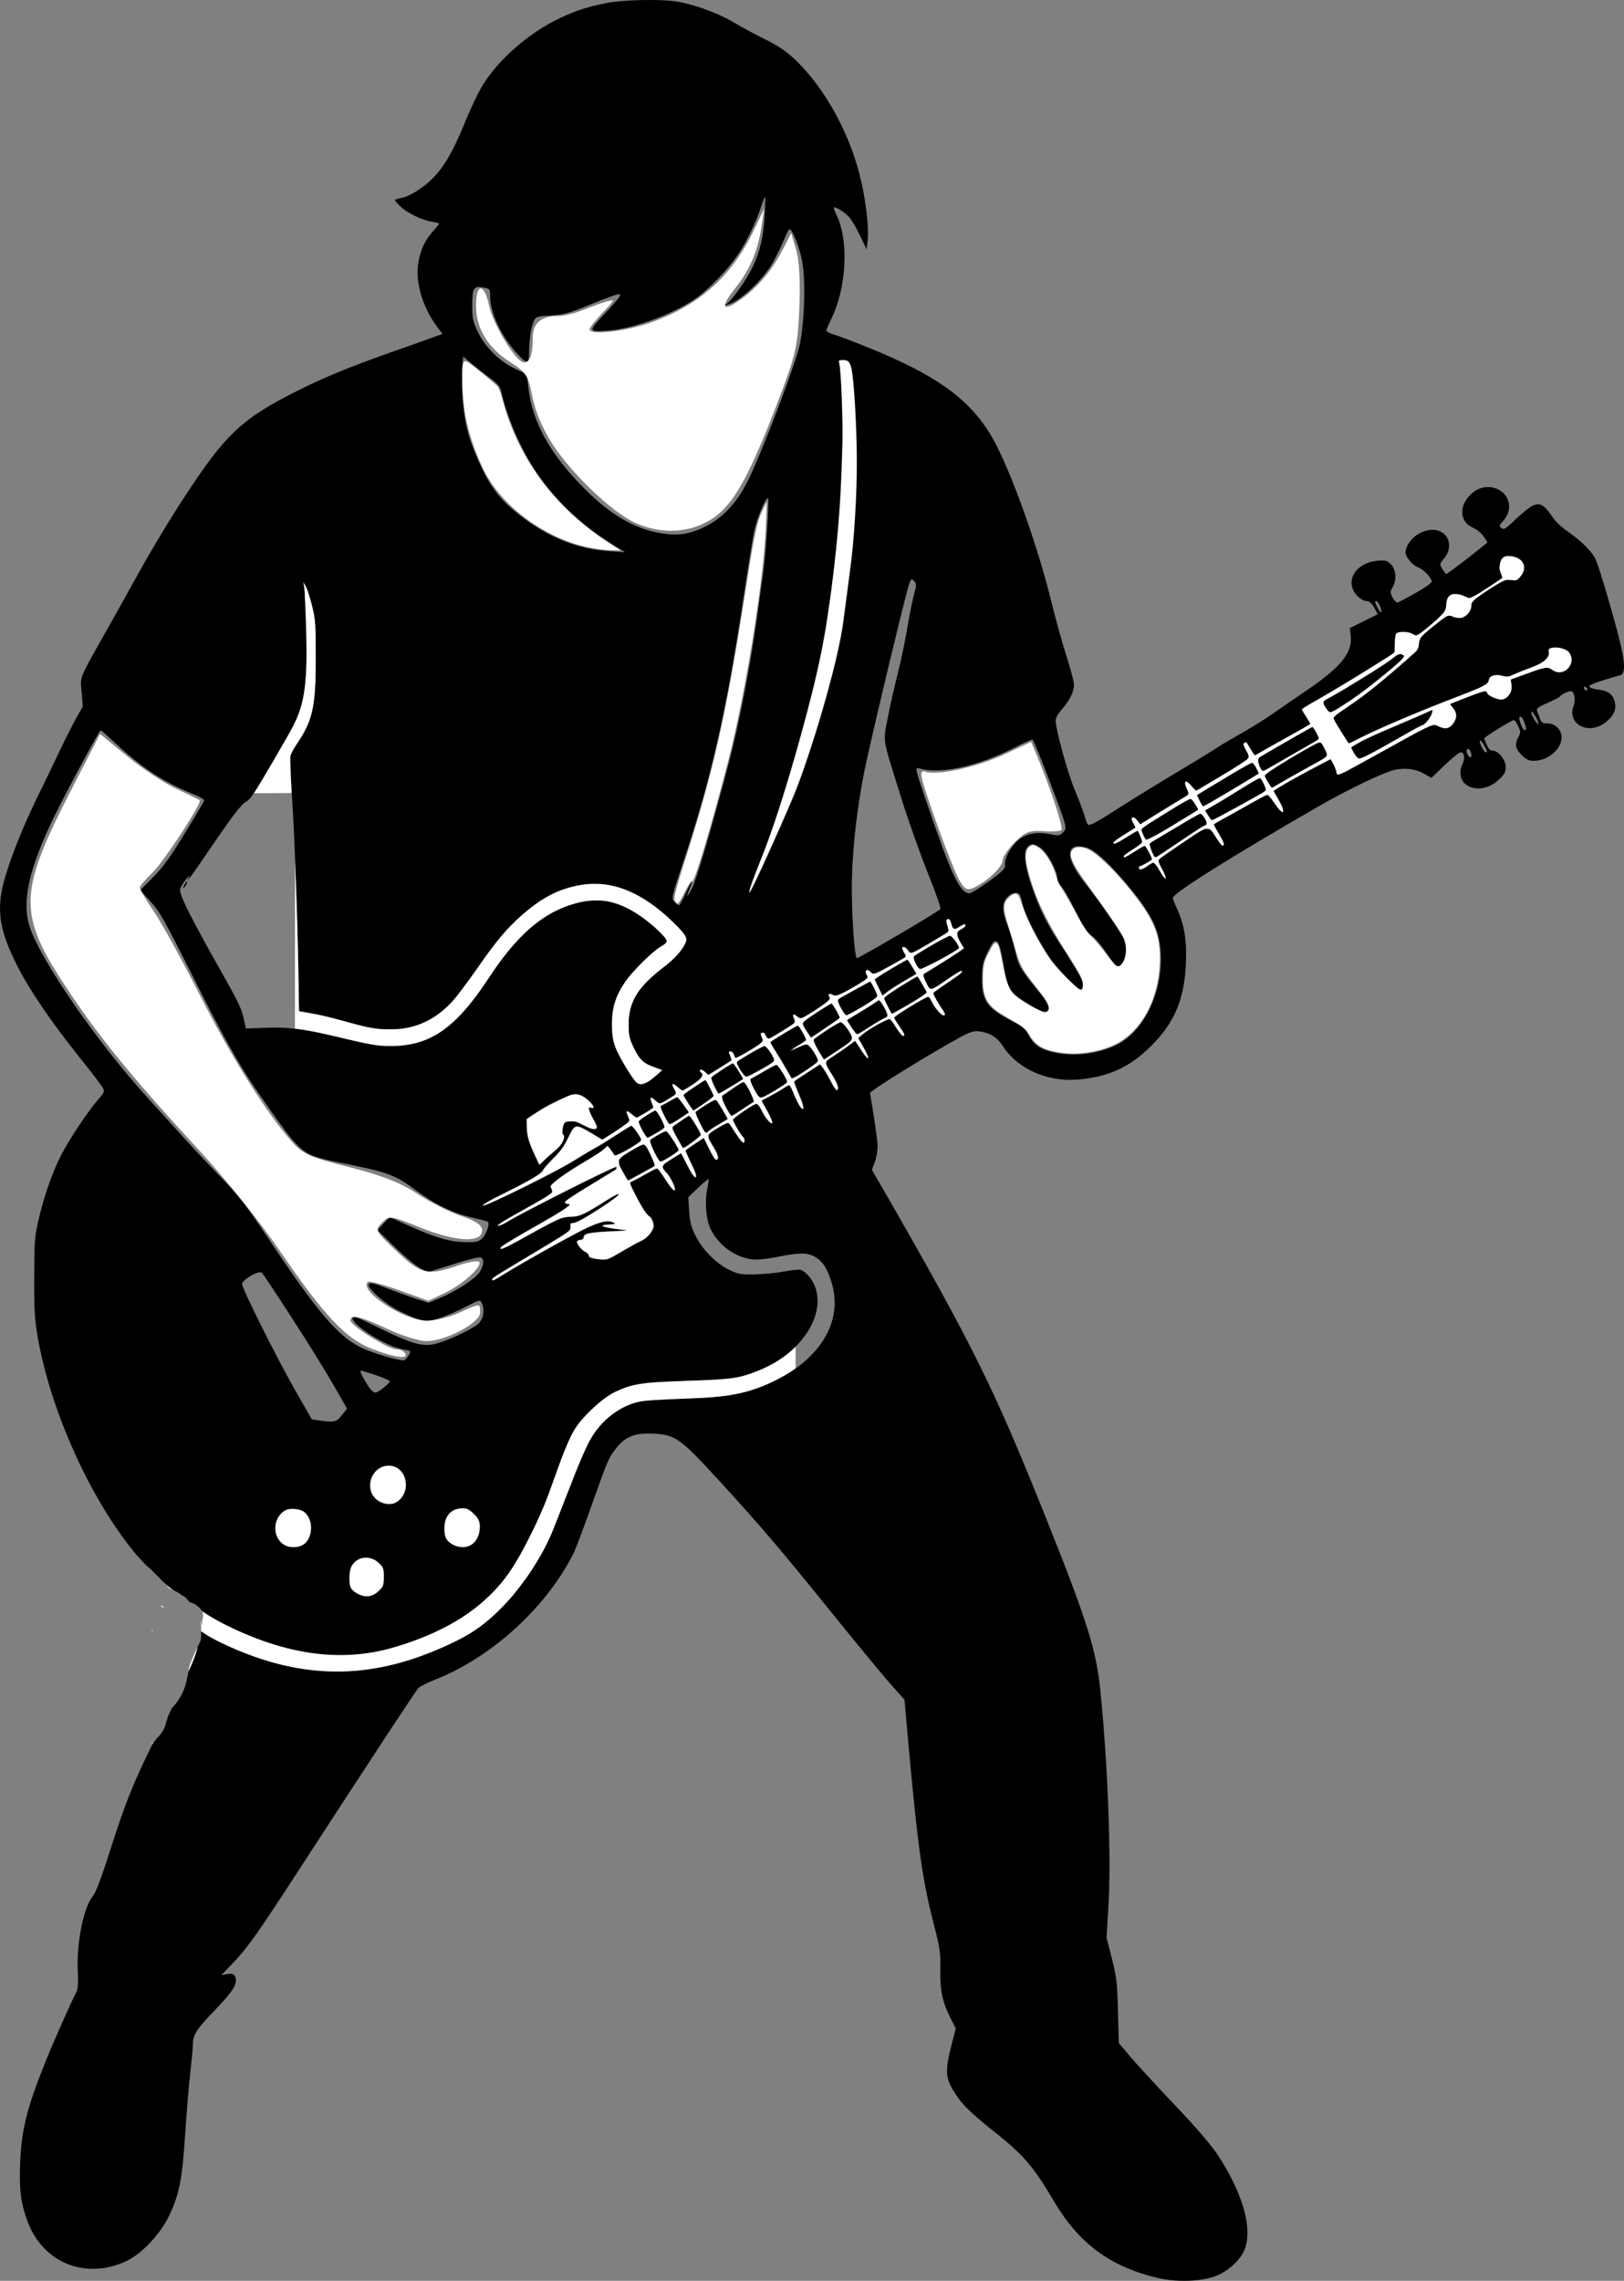 <?xml version="1.0" encoding="UTF-8" standalone="no"?>
<svg
   version="1.0"
   width="956.23pt"
   height="1342.836pt"
   viewBox="0 0 956.23 1342.836"
   preserveAspectRatio="xMidYMid"
   id="svg29"
   sodipodi:docname="guitarPlayerMale.svg"
   xmlns:inkscape="http://www.inkscape.org/namespaces/inkscape"
   xmlns:sodipodi="http://sodipodi.sourceforge.net/DTD/sodipodi-0.dtd"
   xmlns="http://www.w3.org/2000/svg"
   xmlns:svg="http://www.w3.org/2000/svg">
  <rect x="0" y="0" width="956.23" height="1342.836" fill="#808080" stroke="none"/>
  <defs
     id="defs29" />
  <sodipodi:namedview
     id="namedview29"
     pagecolor="#ffffff"
     bordercolor="#000000"
     borderopacity="0.25"
     inkscape:showpageshadow="2"
     inkscape:pageopacity="0.0"
     inkscape:pagecheckerboard="0"
     inkscape:deskcolor="#d1d1d1"
     inkscape:document-units="pt">
    <inkscape:page
       x="0"
       y="-4.5766115e-14"
       width="956.23"
       height="1342.836"
       id="page2"
       margin="0"
       bleed="0" />
  </sodipodi:namedview>
  <g
     id="g59"
     transform="translate(-1223.821,52.444)">
    <g
       transform="matrix(0.1,0,0,-0.1,1173.391,1372.479)"
       fill="#000000"
       stroke="none"
       id="g29">
      <path
         id="path1"
         d="m 4283.495,14248.753 c -82.5,-1.75 -165.493,-8.25 -215.493,-18.75 -111,-23 -175.001,-43.997 -266.001,-86.997 -179,-84 -358.999,-240.003 -453.999,-393.003 -26,-41 -72.008,-137.999 -103.008,-213.999 -92,-227 -159.987,-328 -276.987,-405 -33,-23 -78.009,-44.007 -99.009,-47.007 -22,-4 -38.994,-9.993 -38.994,-12.993 0,-4 15.003,-20.998 33.003,-37.998 39,-38 125.999,-80.004 183.999,-89.004 24,-3 42.993,-9.001 42.993,-11.001 0,-3 -15.995,-23.004 -34.995,-44.004 -46,-51 -71.001,-101.997 -86.001,-176.997 -23,-112 18.996,-263.002 105.996,-382.002 l 34.995,-46.992 -72.993,-26.001 c -39,-15 -144.006,-51.002 -231.006,-82.002 -246,-87 -396.991,-149.002 -560.991,-232.002 -237,-119 -344.01,-199.997 -470.01,-356.997 -121,-152 -320,-465.006 -480,-756.006 -38,-69 -108.994,-197 -158.994,-285 -173,-307 -158.996,-275.001 -150.996,-371.001 l 7.002,-83.994 -38.013,-67.002 c -21,-38 -63.995,-121.998 -94.995,-187.998 -31,-66 -78.996,-165.005 -105.996,-220.005 -83,-165 -157.998,-342 -202.998,-480 -74,-223 -61,-342.005 60,-580.005 68,-134 195.994,-321.99 353.994,-519.99 75,-93 140.997,-179.997 146.997,-191.997 10,-19 6.004,-28.005 -30.996,-70.005 -59,-67 -174.001,-240.995 -221.001,-334.995 -49,-97 -102.001,-252.005 -131.001,-385.005 -20,-85 -22.002,-128.008 -22.002,-328.008 -1,-196 3.002,-248.993 22.002,-357.993 77,-427 302.01,-928.003 560.01,-1248.003 24.964,-31.032 53.161,-60.177 80.903,-89.575 1.925,-1.167 3.872,-2.504 5.859,-4.248 13.078,-11.479 25.59,-23.579 37.866,-35.903 16.153,-15.921 31.872,-32.271 47.475,-48.735 22.577,-20.426 48.005,-37.685 71.66,-57.026 5.957,-2.703 11.876,-5.485 17.637,-8.613 6.43,-3.144 12.363,-7.177 18.076,-11.44 1.294,-0.951 2.045,-2.442 3.252,-3.486 3.623,-1.792 7.422,-3.759 11.543,-6.05 14.884,-8.276 25.911,-21.559 36.387,-34.673 0.721,-0.915 1.371,-1.877 2.036,-2.827 7.019,-1.624 14.709,-4.285 23.042,-8.159 10.758,-5.001 20.483,-11.77 29.399,-19.541 5.162,-4.819 9.924,-10.097 14.502,-15.469 1.543,-1.956 2.925,-4.002 4.175,-6.123 46.355,-31.009 93.525,-60.534 143.174,-85.122 357,-177 679.013,-221.008 983.013,-133.008 317,92 536.994,234.006 683.994,441.006 77,109 192.998,343.99 247.998,504.99 75,218 113.999,309.014 153.999,364.014 54,73 154.006,161.993 216.006,192.993 106,51 157.99,58.998 429.99,67.998 262,8 304,14 420,60 243,96 393.006,314.002 336.006,487.002 -16,48 -53.997,93.996 -86.997,105.996 -9,3 -54.005,-1.99 -100.005,-9.99 -46,-9 -123.994,-16.007 -173.994,-17.007 -80,-1 -96.004,2.008 -149.004,28.008 -77,38 -156.007,117.991 -197.007,200.991 -26,53 -32.987,82.001 -36.987,146.001 l -5.01,79.995 58.008,55.005 c 31,30 58.996,53.006 60.996,51.006 3,-2 -1.002,-28.012 -7.002,-57.012 -16,-76 -7.005,-184.993 19.995,-237.993 49,-96 141.011,-162.997 241.011,-176.997 29,-4 83,1.004 150,14.004 130,26 174.99,25.992 219.99,1.992 46,-24 76.001,-69.003 101.001,-153.003 69,-226 -63.996,-449.989 -345.996,-583.989 -146,-69 -263.005,-92.009 -505.005,-99.009 -113,-4 -230.987,-10 -261.987,-15 -123,-19 -242.001,-107.002 -311.001,-232.002 -20,-35 -70.006,-151.003 -111.006,-258.003 -42,-107 -87.997,-223.995 -101.997,-259.995 -58,-150 -176.002,-331.992 -292.002,-451.992 -125,-130 -216.996,-189.003 -420.996,-273.003 -367,-150 -711.008,-155.999 -1078.008,-18.999 -103,38 -219.994,93.995 -263.994,124.995 l -20.317,14.062 c 5e-4,-1.602 -6e-4,-3.204 0,-4.805 0,-7.234 -10e-4,-14.46 0,-21.694 0.382,-6.673 -0.686,-13.246 -1.743,-19.805 -0.854,-7.236 -3.385,-14.042 -6.445,-20.596 -4.285,-8.297 -8.53,-16.624 -12.803,-24.932 -7.538,-34.694 -28.183,-86.736 -54.082,-144.565 -1.905,-10.427 -3.278,-20.938 -5.376,-31.333 -2.459,-12.745 -5.673,-25.312 -8.833,-37.895 -3.754,-15.042 -8.966,-29.667 -15,-43.931 -5.748,-14.284 -12.772,-27.917 -20.508,-41.206 -6.76,-11.234 -14.149,-22.065 -21.855,-32.666 -5.912,-8.09 -12.509,-15.649 -19.292,-23.013 -2.176,-2.016 -4.476,-3.891 -6.694,-5.859 -0.946,-2.38 -1.804,-4.785 -2.856,-7.134 -2.901,-6.35 -5.971,-12.624 -9.126,-18.853 -2.863,-6.003 -5.517,-12.12 -8.335,-18.149 -1.469,-4 -2.627,-8.104 -4.116,-12.114 -0.894,-4.119 -2.263,-8.15 -3.545,-12.173 -0.787,-2.415 -3.692,-8.995 -3.882,-10.122 -1.595,-5.652 -2.905,-11.374 -4.453,-17.036 -0.919,-3.136 -2.581,-7.286 -3.091,-9.258 -0.39,-1.589 0.162,0.697 0.322,1.348 -1.088,-3.693 -1.91,-7.472 -3.267,-11.074 -0.813,-2.16 -2.167,-4.077 -3.208,-6.138 l -0.015,-0.015 c -2.641,-4.783 0.297,0.104 -5.376,-9.097 -2.089,-3.892 -4.407,-7.639 -6.797,-11.352 0.18,0.257 0.712,1.03 0.542,0.762 -4.121,-6.667 -3.58,-5.433 -6.475,-9.99 -3.963,-6.356 -9.002,-11.823 -14.282,-17.08 -2.208,-2.564 -3.985,-3.902 -4.805,-4.849 -1.445,-1.776 -2.965,-3.214 -4.233,-4.336 -0.563,-0.541 -1.794,-1.988 -2.842,-3.223 -5.538,-7.341 -2.118,-2.733 -4.673,-6.401 -0.956,-1.434 -1.467,-1.948 -0.776,-0.615 -3.705,-5.05 -7.17,-10.502 -12.612,-13.271 -117.663,-236.522 -168.692,-365.703 -249.155,-618.589 -60,-188 -89.999,-266.995 -108.999,-289.995 -52,-60 -94.993,-273.012 -87.993,-432.012 4,-76 0.987,-113.001 -8.013,-131.001 -34,-65 -147.994,-322.998 -188.994,-427.998 -104,-262 -134.002,-383.994 -142.002,-578.994 -6,-157 4.008,-236.997 43.008,-341.997 91,-246 342.997,-347.005 581.997,-235.005 89,41 199.005,157.998 250.005,262.998 62,128 79.987,220.009 96.987,489.009 8,128 22,290 30,360 8,69 15,142.989 15,163.989 0,56 22.011,91.008 136.011,208.008 105,110 131.002,153.993 112.002,192.993 -8,14 -17,17.008 -45,13.008 l -35.01,-6.006 63.999,67.002 c 87,90 142.003,166.997 363.003,506.997 471,725 718.004,1101.002 734.004,1117.002 9,9 51.991,30.003 95.991,48.003 333,131 652.01,420.991 815.01,740.991 12,23 59.992,150.008 106.992,283.008 95,268 101.004,283.993 149.004,342.993 52,64 106.997,86.002 206.997,82.002 139,-6 162.996,-23.992 390.996,-271.992 251,-274 355.005,-396.007 655.005,-767.007 135,-168 290.008,-354.997 343.008,-416.997 l 97.998,-111.006 24.99,-278.994 c 54,-596 82.012,-787.995 147.012,-1039.995 37,-144 40.994,-168.008 38.994,-268.008 -2,-125 12,-191.992 60,-286.992 l 30.996,-61.011 -26.001,-101.001 c -36,-142 -34.995,-187.987 10.005,-261.987 48,-81 94.995,-128.014 259.995,-259.014 159,-128 216.01,-194.987 335.01,-396.987 146,-247 329.991,-383.004 605.991,-449.004 115,-28 258.003,-22.999 348.003,11.001 79,31 155.994,105.998 173.994,172.998 37,130 -25.995,331.002 -169.995,547.002 -39,58 -131,163.994 -255,293.994 -107,113 -223.003,239.001 -258.003,281.001 l -63.999,75.996 -4.995,187.002 c -4,168 -8.006,200.001 -36.006,311.001 L 7019.999,2842 l 11.001,187.002 c 17,277 -3.007,820.996 -47.007,1260.996 -24,244 -76.986,413 -325.986,1035 -301,751 -426.005,1004.009 -940.005,1899.009 l -79.995,137.988 17.988,47.007 c 9,25 16.011,68.991 16.011,95.991 -2,38 -27,210.013 -45,308.013 -3,13 355.996,234.995 540.996,334.995 51,27 71.997,33.004 101.997,29.004 63,-8 106.995,-35.008 139.995,-88.008 85,-131 257,-208.996 435,-195.996 182,14 310.011,70.992 436.011,196.992 139,138 197.001,276.006 206.001,486.006 6,136 -9.002,229.002 -52.002,322.002 -14,30 -25.005,58.995 -25.005,64.995 1,27 346,243.997 855,536.997 178,103 397.006,207.013 456.006,218.013 64,12 123.994,2.988 173.994,-27.012 l 37.002,-21.987 78.999,75.996 c 43,41 85.003,75 93.003,75 23,0 28.001,-36.001 11.001,-71.001 -20,-37 -13.011,-87.998 13.989,-112.998 51,-46 139.002,-36.006 202.002,23.994 32,30 39.009,44.004 39.009,74.004 0,43 -44.003,95.991 -78.003,95.991 -13,0 -24.003,11.003 -33.003,33.003 -7,17 -13.996,34.998 -15.996,37.998 -4,6 162.001,108.999 176.001,108.999 4,0 14.994,-15.995 23.994,-34.995 15,-32 16.007,-38.995 2.007,-64.995 -23,-44 -18.001,-68.996 18.999,-105.996 26,-26 41.99,-34.014 69.99,-34.014 119,0 211.006,126 141.006,195 -16,17 -35.004,25.005 -59.004,25.005 -28,0 -35.989,5.008 -43.989,28.008 -5,15 -13.007,34.989 -17.007,43.989 -6,15 4.996,23.999 60.996,48.999 38,16 71.004,34.013 74.004,38.013 8,12 46.999,30.996 63.999,30.996 20,0 28.996,-50.001 15.996,-86.001 -41,-107 86.01,-175.005 185.01,-100.005 52,40 70.001,80.002 56.001,127.002 -13,44 -38.005,60.994 -100.005,68.994 -25,3 -46.003,10.007 -48.003,17.007 -4,10 30,22.998 183.999,67.998 28,9 26.009,74.998 -5.991,202.998 -40,159 -118.006,423.997 -141.006,476.997 -21,46 -80,106 -165,165 -33,22 -72.993,60.013 -87.993,83.013 -72,107 -95.999,104.994 -228.999,-21.006 -49,-47 -60.008,-52.997 -73.008,-41.997 -14,12 -13.997,14.999 3.003,33.999 28,30 41.997,60.996 41.997,90.996 0,107 -135.005,155.999 -220.005,78.999 -78,-70 -73.987,-167.002 8.013,-202.002 22,-9 48.992,-31.991 61.992,-50.991 l 22.998,-35.01 -42.993,-34.995 c -62,-51 -194.01,-150.996 -200.01,-150.996 -3,0 -12.998,13.004 -22.998,29.004 -17,29 -16.995,29.992 10.005,61.992 40,47 39,111.005 0,145.005 -38,32 -96.007,31.989 -152.007,-1.011 -40,-23 -75,-72.992 -75,-106.992 0,-28 40.012,-76.008 72.012,-88.008 31,-10 70.998,-50.991 82.998,-80.991 3,-9 -29.007,-33.009 -92.007,-69.009 -53,-30 -102.999,-55.993 -108.999,-57.993 -7,-2 -20,11.004 -30,29.004 -15,30 -15,35 0,60 25,43 20.995,104.996 -10.005,135.996 -22,22 -31.999,25.006 -78.999,21.006 -107,-9 -176.99,-90.003 -144.99,-168.003 15,-37 54.994,-70.005 83.994,-70.005 14,0 27.997,-12.994 41.997,-38.994 l 21.006,-37.998 -82.998,-41.001 -82.002,-41.001 4.995,-37.998 c 14,-105 -52.997,-188.999 -266.997,-333.999 -69,-47 -161.005,-110.006 -205.005,-141.006 -44,-30 -122.99,-79.003 -174.99,-108.003 -52,-29 -113,-64.995 -135,-79.995 -22,-15 -125.01,-78.006 -230.01,-141.006 -104,-62 -251.001,-151.995 -326.001,-199.995 -156,-100 -195.993,-122.005 -207.993,-115.005 -5,3 -14.006,26.998 -21.006,52.998 -8,27 -32.997,94 -56.997,150 -41,96 -112.998,359.006 -112.998,411.006 0,14 14.995,41.003 34.995,63.003 51,57 78.012,114.998 72.012,157.998 -3,20 -23.011,94.996 -46.011,165.996 -23,72 -61.997,213 -86.997,315 -74,301 -212.995,699.997 -319.995,911.997 -128,256 -332.01,411.011 -770.01,586.011 -82,33 -167.986,65.997 -190.986,71.997 -24,7 -43.008,17.998 -43.008,22.998 0,5 13,37.001 30,71.001 89,182 102.996,457.002 30.996,607.002 -12,23 -18.992,43.996 -16.992,45.996 8,8 60.993,-24.994 87.993,-53.994 15,-15 44.006,-65.01 66.006,-110.01 l 38.994,-82.002 6.006,52.002 c 8,63 -6.995,210.006 -34.995,336.006 -59,276 -212.006,558.993 -396.006,732.993 -52,48 -95.998,78.001 -172.998,116.001 -57,28 -141.002,73.001 -187.002,101.001 -86,51 -223.001,102 -326.001,120 -48,8.5 -130.005,11.506 -212.505,9.756 z m 724.512,-1158.75 c 3,0 1.989,-48.007 -1.011,-107.007 -8,-133 -27.997,-216.998 -71.997,-307.998 -35,-73 -121.992,-195.995 -151.992,-214.995 -15,-9 -14.013,-9.999 6.987,-3.999 69,17 205.013,143.999 263.013,243.999 20,36 49.995,94.997 64.995,131.997 15,37 30.995,67.998 34.995,67.998 18,0 66.007,-125.994 77.007,-203.994 20,-133 8.002,-389.006 -22.998,-501.006 -40,-143 -195.005,-550.992 -280.005,-736.992 -73,-159 -158.005,-255.004 -280.005,-314.004 -84,-40 -150.991,-49.995 -245.991,-34.995 -155,24 -301.007,107.995 -452.007,259.995 -209,209 -312.995,397.994 -334.995,608.994 l -7.002,67.002 -71.001,33.999 c -93,45 -175.994,126.998 -218.994,217.998 -29,61 -32.007,78.002 -32.007,157.002 0,101 7.998,112.997 67.998,101.997 36,-7 37.002,-7.995 37.002,-49.995 0,-95 62.995,-231.999 154.995,-333.999 64,-71 75,-69.004 75,15.996 1,71 13.011,143.008 31.011,178.008 10,19 21.998,22.001 97.998,26.001 76,5 102.001,12 221.001,60 74,31 147.993,57.992 162.993,61.992 26,6 27.003,5.007 18.003,-12.993 -6,-11 -47.007,-58 -92.007,-105 -93,-99 -91.996,-102.003 29.004,-93.003 156,12 404.003,105.995 528.003,199.995 77,59 179.994,166.998 233.994,247.998 49,71 110.011,198.012 136.011,282.012 10,31 20.002,56.997 22.002,56.997 z m -1776.006,-940.005 51.006,-42.993 c 29,-24 76.999,-62.005 108.999,-85.005 42,-31 57.988,-50.004 62.988,-74.004 32,-149 114.005,-341.001 205.005,-476.001 108,-162 255.996,-303.993 435.996,-417.993 l 89.004,-56.001 -91.992,6.006 c -188,13 -352.013,77.994 -518.013,203.994 -111,84 -172.995,158.998 -229.995,277.998 -74,153 -104.001,255.004 -116.001,404.004 -6,72 -7.999,160.996 -3.999,195.996 z m 2236.992,-19.995 c 27,0 34,-6.007 45,-32.007 17,-41 36.006,-343.993 36.006,-567.993 0,-217 -16.001,-467.999 -41.001,-648.999 -11,-80 -27.994,-213.997 -38.994,-296.997 -27,-203 -149.001,-641.001 -266.001,-956.001 -44,-118 -267.004,-615.007 -284.004,-632.007 -17,-17 12.005,67.004 70.005,209.004 100,240 281.995,866.995 349.995,1204.995 53,263 105.005,703.998 115.005,982.998 3,78 6.99,184.997 9.99,236.997 4,110 -9.995,457.003 -19.995,483.003 -6,14 -2.006,17.007 23.994,17.007 z m -441.987,-813.999 c 3,-3 0.994,-86.003 -6.006,-183.003 -6,-98 -16.002,-208.998 -22.002,-247.998 -5,-38 -23.005,-169.01 -40.005,-290.01 -36,-260 -102.99,-608 -159.99,-825 -101,-385 -192.009,-695.993 -219.009,-747.993 -31,-61 -39,-63.995 -15,-4.995 28,67 8.002,43.988 -22.998,-27.012 -17,-38 -34.99,-69.99 -39.99,-69.99 -5,0 -17.012,8.995 -27.012,19.995 -18,20 -16.993,24.998 47.007,217.998 163,485 255.998,883.997 352.998,1526.997 31,204 62.001,402.01 71.001,440.01 15,74 70.006,203.001 81.006,191.001 z m 4354.995,-339.741 c 28.125,1.547 65.256,-10.257 81.006,-28.257 23,-27 21.99,-60.003 -5.01,-93.003 -18,-23 -25.997,-26.006 -56.997,-21.006 -32,5 -46.996,-2 -135.996,-60 -82,-54 -99.002,-69.993 -97.002,-87.993 4,-34 -34.009,-76.011 -69.009,-76.011 -16,0 -37.988,5.012 -47.988,12.012 -16,10 -30.004,1.992 -104.004,-58.008 -76,-61 -85.997,-72.997 -86.997,-101.997 0,-21 -8.002,-39.998 -22.002,-52.998 -218,-193 -313.001,-268.008 -431.001,-343.008 -53,-34 -55.996,-38.989 -45.996,-58.989 9,-16 74.994,-122.004 83.994,-134.004 1,-2 31.002,12.992 67.002,31.992 85,45 369.998,166.004 562.998,239.004 162,61 195,78.001 195,101.001 0,25 42.995,39.001 79.995,26.001 26,-9 38.013,-7.002 68.013,7.998 21,10 67.996,28.997 105.996,41.997 70,24 110.994,63.999 98.994,93.999 -13,35 97.007,28.002 122.007,-7.998 47,-67 -36.001,-150.997 -101.001,-101.997 -27,20 -36.001,19.009 -146.001,-20.991 l -97.998,-36.006 4.995,-32.007 c 8,-40 -24.996,-86.001 -60.996,-86.001 -29,0 -84.009,26.005 -84.009,40.005 0,16 -20.996,12.007 -120.996,-27.993 l -97.002,-37.998 18.999,-23.013 c 25,-30 24.008,-61.995 -1.992,-94.995 -23,-29 -47.008,-32.997 -88.008,-11.997 -30,16 -14.991,24.004 -410.991,-195.996 -168,-94 -185.006,-101.003 -186.006,-78.003 0,8 -7.992,30.003 -16.992,48.003 l -18.003,31.992 -116.001,-60.996 c -64,-34 -139.999,-75.999 -168.999,-93.999 l -52.002,-32.007 29.004,-48.999 c 50,-85 30.998,-105.994 -22.002,-23.994 -18,28 -36.997,49.995 -41.997,49.995 -6,0 -60.011,-28.999 -121.011,-63.999 -61,-35 -129.988,-73.005 -152.988,-85.005 -24,-12 -43.008,-23.001 -43.008,-26.001 0,-2 14,-25.987 30,-51.987 29,-46 37.998,-73.008 22.998,-73.008 -5,0 -20.991,20.004 -35.991,44.004 -49,79 -42,79.991 -195,-24.009 -75,-51 -141.001,-95.986 -146.001,-100.986 -4,-4 3.999,-28.013 18.999,-53.013 15,-25 24.998,-50.993 22.998,-57.993 -3,-7 -17.003,11.005 -33.003,40.005 -15,29 -32.994,51.987 -38.994,51.987 -6,0 -22.006,-8.995 -36.006,-19.995 -27,-21 -49.995,-26.005 -49.995,-10.005 0,6 2.998,10.005 7.998,10.005 4,0 22.005,8.995 40.005,19.995 l 31.992,20.01 -19.995,39.99 c -11,22 -23.001,40.005 -26.001,40.005 -3,0 -30,-15.995 -60,-34.995 -57,-37 -63.999,-39.997 -63.999,-26.997 0,4 24.99,23.001 54.99,41.001 30,18 55.005,36.997 55.005,41.997 0,7 -19.001,56.002 -26.001,67.002 -1,2 -26.993,-13.003 -57.993,-33.003 -66,-42 -86.001,-51.002 -86.001,-37.002 0,5 28.003,25.992 63.003,46.992 34,21 63.991,40.001 65.991,41.001 2,2 -3.993,15.008 -12.993,28.008 -21,33 -0.01,47.996 23.994,15.996 l 18.003,-23.994 112.998,71.001 c 63,38 128.001,77.993 146.001,87.993 31,18 31,18.006 15,51.006 -21,46 -5.999,56.003 26.001,18.003 l 26.997,-32.007 150,89.004 c 83,49 153.994,94.993 158.994,102.993 6,9 2.007,24.999 -12.993,48.999 -15,24 -18.001,37.997 -11.001,41.997 6,4 12.004,5.014 14.004,4.014 1,-2 12.99,-21.012 24.99,-42.012 l 23.013,-37.002 30.996,19.014 c 18,10 89.997,50.996 161.997,90.996 71,39 132.004,72.996 134.004,75.996 2,2 -7.998,20.997 -22.998,41.997 -14,21 -26.001,41.004 -26.001,44.004 0,4 29.998,23.004 67.998,44.004 79,44 180.002,103.992 352.002,211.992 l 124.995,78.003 0.996,49.995 c 0,28 3.998,56.007 7.998,62.007 10,17 78.001,14.993 101.001,-2.007 18,-13 24.005,-9.988 70.005,27.012 107,87 124.995,107.993 124.995,147.993 0,49 27.011,70.004 76.011,59.004 19,-4 40.988,-12.999 47.988,-18.999 10,-9 35.007,2.995 107.007,49.995 52,34 95.998,62.995 97.998,64.995 2,2 -0.998,15.008 -7.998,28.008 -16,29 -5.993,81.991 17.007,95.991 6.25,3.75 14.619,5.754 23.994,6.27 z m -3510.117,-138.648 c 3.734,1.516 7.364,-1.871 12.114,-6.621 18,-19 18.003,-21.988 3.003,-77.988 -9,-32 -27.997,-126 -41.997,-210 -14,-83 -40.001,-202.005 -56.001,-265.005 -16,-62 -42.001,-173.998 -56.001,-247.998 -30,-157 -38.005,-108.01 79.995,-485.01 41,-132 112.006,-329.995 156.006,-439.995 49,-121 76.997,-202.993 71.997,-207.993 -23,-23 -486.997,-293.999 -491.997,-288.999 -13,13 -29.004,239.993 -29.004,402.993 0,216 26.996,465.999 75.996,708.999 23,112 135.001,591.002 206.001,877.002 46.5,187.5 58.685,236.068 69.888,240.615 z m -3582.891,-12.612 16.011,-26.997 c 8,-15 25.002,-67.005 37.002,-115.005 20,-78 21.987,-113.998 21.987,-307.998 0,-289 -17.99,-369.996 -114.99,-510.996 -15,-22 -30.999,-52.01 -33.999,-65.01 -3,-14 0.994,-125.994 8.994,-248.994 15,-216 35.009,-776.999 39.009,-1098.999 l 1.992,-155.01 70.005,-11.997 c 39,-6 120,-24.997 180,-41.997 163,-46 201.995,-52.998 289.995,-52.998 142,0 260.999,53.996 363.999,165.996 27,30 92.005,117.008 145.005,193.008 109,158 178.002,239.993 262.002,312.993 123,108 223.989,159 358.989,180 165,25 329,-36.995 495,-184.995 52,-47 101.003,-98.009 108.003,-114.009 13,-26 12.004,-31.988 -15.996,-77.988 -19,-29 -58.997,-71.008 -101.997,-103.008 -161,-122 -214.999,-210.003 -213.999,-348.003 0,-62 4.999,-80.995 33.999,-139.995 35,-69 53.989,-84.998 133.989,-112.998 l 31.011,-11.001 -45,-39.009 c -47,-41 -78.008,-51.994 -103.008,-38.994 -21,12 -105.99,151.003 -129.99,213.003 -14,37 -20.01,74.996 -20.01,135.996 0,96 21.011,164.006 76.011,246.006 41,62 163,182.989 210,208.989 21,11 36.987,25.003 36.987,33.003 0,22 -92.998,108.005 -172.998,160.005 -132,86 -248.998,102.002 -397.998,52.002 -173,-57 -318.994,-189.01 -473.994,-425.01 -198,-302 -347,-405 -585,-405 -67,0 -125,10 -270,45 -229,56 -323.011,69.003 -466.011,63.003 l -111.987,-3.999 -12.012,55.005 c -14,65 -32.99,102.996 -144.99,300.996 -117,206 -202.005,368.004 -220.005,419.004 -15,43 -14.995,44.998 10.005,82.998 23,35 45.989,55.001 28.989,26.001 -22,-39 24,23.002 105,142.002 148,218 204.005,292.99 235.005,309.99 28,15 51.997,52.005 251.997,400.005 91,157 110.001,276 101.001,615 -4,121 -8.997,234.005 -11.997,250.005 z m 6320.01,-115.005 c 5,0 13.991,-14 20.991,-30 17,-42 6.011,-48.994 -13.989,-8.994 -19,37 -19.002,38.994 -7.002,38.994 z m 1224.126,-503.628 c 1.875,0.625 4.37,0.123 6.87,-1.377 6,-3 10.005,-10.996 10.005,-15.996 0,-6 -4.005,-6.999 -10.005,-3.999 -5,3 -10.005,10.996 -10.005,15.996 0,3 1.26,4.751 3.135,5.376 z m -311.265,-146.499 c 3.703,0.75 12.879,-10.878 27.129,-34.878 11,-19 16.012,-36.994 12.012,-38.994 -6,-4 -41.001,53.994 -41.001,68.994 0,3 0.626,4.628 1.86,4.878 z m -68.745,-29.516 c 5.812,3.328 18.384,-10.348 25.884,-31.348 13,-39 13.992,-49.014 1.992,-49.014 -8,0 -30.996,52.001 -30.996,71.001 0,5.25 1.183,8.251 3.12,9.361 z M 1097.006,9949.993 c 3,0 38.995,-31.99 79.995,-69.99 165,-154 288.001,-235.001 476.001,-311.001 35,-14 55.998,-27.995 52.998,-34.995 -3,-7 -52.998,-93.005 -112.998,-190.005 -83,-137 -125.995,-197.007 -184.995,-257.007 l -78.003,-78.999 60,-65.991 c 53,-57 81.996,-108.999 240.996,-423.999 176,-352 278.994,-537.008 383.994,-688.008 206,-299 243.006,-341.991 321.006,-380.991 23,-11 85.995,-28.009 139.995,-39.009 301,-58 353.011,-76.001 466.011,-161.001 118,-88 230.997,-144.003 341.997,-168.003 48,-11 90.003,-21.99 93.003,-24.99 12,-12 -9.003,-74.002 -33.003,-97.002 -22,-21 -35.002,-23.998 -97.002,-22.998 -88,0 -182.006,27.002 -336.006,97.002 l -112.998,50.991 -35.991,-38.994 -35.01,-37.998 100.005,-97.998 c 114,-110 179.995,-154.009 214.995,-144.009 13,4 80,25.007 150,47.007 70,22 134.998,37.999 142.998,33.999 21,-8 19.005,-45.009 -4.995,-84.009 -24,-39 -133.006,-110.988 -231.006,-152.988 l -70.986,-30 -82.002,25.986 c -44,15 -121.01,43.007 -170.01,62.007 -67,27 -90.99,31.998 -99.99,22.998 -18,-19 98.998,-122.004 187.998,-164.004 123,-59 149.991,-62.991 230.991,-35.991 39,12 107.007,41.991 152.007,65.991 78,40 84.003,42.009 93.003,24.009 20,-37 11.997,-94.003 -18.003,-123.003 -28,-27 -141,-83.006 -225,-111.006 -95,-32 -149.001,-18 -371.001,90 -131,64 -146.001,70.002 -146.001,52.002 0,-40 187.008,-159 283.008,-180 29,-6 52.99,-11.993 54.99,-12.993 9,-7 -23.998,-55.005 -37.998,-55.005 -38,0 -180.006,43.004 -246.006,74.004 -139,66 -260,208.002 -555,652.002 -132,197 -164.987,240.001 -291.987,371.001 -78,81 -181.007,190.988 -227.007,242.988 -47,52 -132.005,147 -190.005,210 -294,324 -623,800.005 -690,1000.005 -50,149 -5.995,345.005 145.005,655.005 79,160 265.007,504.99 272.007,504.99 z m 5486.001,-54.99 c 5,0 46.999,-102 93.999,-225 114,-300 112.001,-295.002 86.001,-322.002 -20,-20 -25.013,-19.994 -83.013,-8.994 -83,17 -153.995,-3.001 -199.995,-56.001 -39,-43 -61.993,-96.013 -57.993,-128.013 2,-19 -13.999,-35.999 -93.999,-93.999 -54,-39 -106.001,-71.001 -116.001,-71.001 -56,0 -108.003,112.004 -258.003,554.004 -60,177 -62.001,188.007 -41.001,182.007 127,-37 338.003,7.993 558.003,117.993 57,29 108.002,52.006 112.002,51.006 z m 2635.488,-5.874 c 3.5,1.375 12.507,-7.625 24.507,-28.125 19,-32 20.994,-41.001 8.994,-41.001 -5,0 -15.99,15.995 -24.99,34.995 -10,21 -12.011,32.756 -8.511,34.131 z m -68.613,-49.497 c 5.375,-1.875 11.617,-9.125 15.117,-20.625 4,-11 4,-23.012 0,-27.012 -7,-7 -25.005,17.006 -25.005,36.006 0,10 4.513,13.506 9.888,11.631 z M 6586.376,9278.626 c 11.125,-0.875 24.619,-7.625 44.619,-20.625 38,-25 98.009,-135.004 99.009,-179.004 0,-14 9.991,-34 20.991,-45 12,-10 50.005,-76.001 85.005,-146.001 50,-99 71.994,-133 98.994,-150 19,-13 57.005,-57.99 85.005,-99.99 28,-43 56.995,-78.003 64.995,-78.003 23,0 47.999,47.003 48.999,93.003 1,25 -7.995,57.998 -19.995,82.998 -24,44 -158.999,236.99 -228.999,324.99 -112,141 -105.996,231.999 14.004,198.999 53,-14 143.998,-98.999 262.998,-243.999 138,-169 177.993,-261.997 177.993,-416.997 0,-199 -94.995,-398.999 -229.995,-483.999 -99,-62 -259.002,-89.995 -382.002,-64.995 -93,18 -132.004,41.994 -164.004,98.994 -22,42 -36.998,54.997 -97.998,86.997 -151,78 -180,120.004 -180,254.004 1,74 5.003,94.003 33.003,153.003 23,49 37.003,66.995 48.003,64.995 19,-3 26.999,-27.992 48.999,-151.992 22,-128 37.003,-150.999 138.003,-213.999 47,-30 92.993,-52.01 102.993,-50.01 33,6 26.001,42.998 -18.999,97.998 -132,162 -133.994,166.004 -158.994,269.004 -10,42 -29.008,106.009 -43.008,144.009 -32,84 -32.988,128.001 -2.988,161.001 25,30 65.992,37.996 76.992,15.996 4,-8 12.995,-40.005 19.995,-70.005 8,-33 43.004,-108.005 89.004,-190.005 62,-110 91.997,-149.997 161.997,-221.997 89,-89 99.009,-93.003 99.009,-33.003 0,12 -46.001,92.001 -101.001,176.001 -112,170 -148.998,242.005 -202.998,400.005 -40,117 -47.01,197.008 -20.01,223.008 10.5,10.5 19.256,15.494 30.381,14.619 z M 6094.628,8837.371 c 5.125,-4.125 9.378,-13.378 12.378,-27.378 6,-33 18.999,-37 48.999,-15 23,17 33.999,19.01 33.999,5.01 0,-6 -11.005,-16.002 -25.005,-22.002 -31,-14 -30.999,-32.003 -3.999,-78.003 l 21.006,-33.999 -22.002,-15.996 c -48,-33 -201.003,-129.008 -213.003,-133.008 -9,-3 -5.999,-16.991 11.001,-50.991 25,-54 17.997,-55.006 131.997,23.994 67,46 90.996,56.007 75.996,32.007 -3,-5 -41.001,-33.007 -86.001,-62.007 -44,-30 -79.995,-55.997 -79.995,-56.997 0,-9 34.006,-70.007 51.006,-92.007 21,-27 23.994,-41.001 8.994,-41.001 -15,0 -57.001,49.013 -71.001,83.013 -6,15 -14.999,26.997 -18.999,26.997 -14,0 -199.995,-113.007 -199.995,-122.007 0,-4 14,-26.995 30,-49.995 32,-43 36.995,-58.008 19.995,-58.008 -6,0 -24.001,23.01 -41.001,50.01 -17,28 -32.995,49.995 -34.995,49.995 -15,0 -118.004,-57.002 -149.004,-82.002 l -36.006,-30 31.011,-54.99 c 43,-75 31.996,-91.01 -14.004,-20.01 l -37.002,58.008 -37.002,-29.004 c -20,-15 -60.989,-42.996 -88.989,-60.996 -59,-37 -59.007,-30.004 -2.007,-119.004 29,-46 37.999,-82.002 18.999,-82.002 -5,0 -20.995,23.998 -34.995,52.998 -14,28 -34.004,63.011 -44.004,76.011 l -18.003,22.998 -74.004,-48.003 c -41,-27 -75.988,-50.006 -77.988,-51.006 -2,-1 10.989,-37.003 28.989,-78.003 32,-72 34.006,-104.989 6.006,-73.989 -7,8 -23.006,39.997 -36.006,71.997 -12,31 -24.989,56.997 -28.989,56.997 -3,0 -19.006,-8.991 -36.006,-20.991 -16,-11 -52.003,-31 -78.003,-45 l -48.003,-25.005 36.006,-63.003 c 20,-36 32.001,-67.005 26.001,-70.005 -11,-7 -48.006,37.002 -66.006,82.002 -8,17 -19.993,32.007 -27.993,32.007 -13,0 -137.007,-84.999 -137.007,-93.999 0,-9 52.011,-96.001 61.011,-101.001 12,-8 12,-35.01 0,-35.01 -8,0 -41.007,45.011 -77.007,106.011 -10,17 -13.005,16.002 -55.005,-7.998 -91,-54 -88,-48.012 -45,-117.012 34,-56 39,-80.991 15,-80.991 -5,0 -22.99,28.999 -39.99,63.999 l -30.996,64.995 -54.009,-35.991 c -30,-20 -53.994,-37.009 -53.994,-39.009 0,-2 15.991,-35 35.991,-75 24,-48 33.001,-73.991 26.001,-80.991 -7,-7 -22.999,13.995 -48.999,64.995 l -37.998,75.996 -56.997,-34.995 c -50,-31 -56.003,-38.009 -48.003,-54.009 6,-10 14.995,-21.99 19.995,-24.99 12,-7 50.01,-79.01 50.01,-95.01 0,-25 -21.004,-4.995 -59.004,55.005 -22,36 -44.003,64.995 -48.003,64.995 -5,0 -38.992,-17.99 -76.992,-39.99 -37,-22 -72.007,-40.005 -77.007,-40.005 -11,0 -3.005,-17.993 49.995,-117.993 25,-45 50.012,-82.002 57.012,-82.002 7,0 16.998,-13.996 22.998,-30.996 9,-27 7.999,-37.002 -11.001,-67.002 -12,-19 -36.997,-40.999 -56.997,-48.999 -20,-8 -73.004,-38.01 -119.004,-65.01 -80,-49 -85.007,-49.993 -137.007,-42.993 -38,4 -54.99,10.991 -54.99,20.991 0,8 -8.007,17.006 -17.007,21.006 -22,7 -51.998,42.996 -52.998,60.996 0,6 8.995,11.997 19.995,11.997 11,0 20.01,6.004 20.01,14.004 0,23 28.99,30.006 144.99,36.006 l 110.01,4.995 -71.997,9.009 c -80,9 -98,25.997 -30,26.997 37,0 38.995,2.001 19.995,11.001 -31,15 -78.002,3.988 -172.002,-42.012 -85,-41 -430.001,-235.987 -491.001,-276.987 -36,-24 -49.995,-28 -49.995,-15 0,8 36.997,29.998 326.997,202.998 126,75 140.996,86.992 135.996,106.992 -4,18 -0.994,22.002 21.006,22.002 26,0 272.002,158.003 262.002,168.003 -3,2 -26.998,-9.001 -52.998,-26.001 -142,-91 -177.008,-108.007 -223.008,-107.007 -51,2 -80.998,-10.992 -277.998,-121.992 -122,-69 -155.003,-81.994 -138.003,-53.994 4,6 84.004,53.988 179.004,107.988 95,53 176.992,101 181.992,105 6,5 19,14.998 30,22.998 18,13 18.003,14 3.003,15 -10,0 -18.003,4.005 -18.003,10.005 0,11 34.01,33.998 290.01,187.998 14,9 19.997,17.01 11.997,20.01 -12,4 -577.004,-281.005 -644.004,-325.005 -20,-14 -44.994,-23.006 -53.994,-21.006 -11,2 53.995,42.002 154.995,97.002 121,66 171.007,97.007 167.007,107.007 -3,8 -8.001,19.997 -11.001,26.997 -5,14 98.999,88.995 213.999,154.995 42,24 86.994,53.01 98.994,65.01 l 24.009,21.987 17.988,-22.998 c 10,-12 20.002,-26.988 22.002,-32.988 3,-10 90.998,35.989 142.998,73.989 19,14 19.002,16.001 -7.998,56.001 -15,22 -30.995,41.001 -34.995,41.001 -4,0 -45.007,-25.001 -92.007,-56.001 -47,-31 -101.999,-64.996 -123.999,-75.996 -21,-11 -69.995,-40.006 -109.995,-66.006 -104,-67 -539.005,-281.992 -550.005,-271.992 -5,5 34.01,30.004 95.01,59.004 155,75 258.999,133.989 258.999,148.989 0,7 27,38.005 60,70.005 42,40 68,76.995 90,124.995 36,81 44,81.997 135,26.997 l 65.991,-39.99 78.999,50.991 c 44,28 80.01,55.011 80.01,61.011 0,5 -5.001,18 -11.001,30 -16,29 -2.006,34.99 23.994,9.99 13,-12 26,-22.002 30,-22.002 6,0 64.006,35.012 96.006,57.012 2,2 -0.998,14.989 -7.998,28.989 -16,36 -6.002,42 22.998,15 23,-21 25.995,-21.987 49.995,-6.987 14,9 37.006,22.996 51.006,30.996 24,15 23.994,16.001 8.994,41.001 -22,33 -10.001,42.996 18.999,15.996 13,-12 26,-22.002 30,-22.002 4,0 32.007,16.006 62.007,36.006 53,36 66,55.994 45,68.994 -6,4 -7.999,10.996 -3.999,15.996 4,6 14.993,2.01 27.993,-9.99 l 21.006,-20.01 64.995,41.001 c 36,22 66.994,42.004 68.994,44.004 2,2 -0.987,15.004 -6.987,29.004 -10,21 -9.001,24.99 3.999,24.99 9,0 17.991,-8.995 20.991,-19.995 3,-11 7.009,-19.995 9.009,-19.995 3,0 40.99,20.992 84.99,46.992 52,30 78.004,51 74.004,60 -3,7 -8.001,20.008 -11.001,28.008 -4,10 0,15 10.005,15 9,0 15.996,-3.002 15.996,-7.002 0,-5 3.994,-14.006 8.994,-21.006 7,-11 17.002,-7.996 52.002,14.004 24,15 61.002,38.006 82.002,51.006 33,21 36.001,25.989 26.001,43.989 -15,28 -2.994,36.004 21.006,14.004 19,-17 21.999,-15.999 108.999,41.001 69,45 86.999,61.997 78.999,71.997 -15,17 -1.005,29 19.995,15 19,-12 31.005,-6.996 145.005,59.004 50,29 65.993,43.006 57.993,51.006 -14,14 -14,36.987 0,36.987 7,0 17.009,-6.996 24.009,-15.996 10,-14 21.996,-9.998 105.996,37.002 52,29 95.002,54.005 97.002,55.005 2,1 -4.008,12.997 -13.008,26.997 -9,14 -11.998,28 -7.998,30 11,7 27.009,-3.005 39.009,-25.005 9,-16 20.993,-10.993 117.993,47.007 60,35 110.998,65.994 112.998,68.994 3,3 1.005,18.01 -4.995,35.01 -6,16 -7.995,31.995 -4.995,34.995 6.5,6.5 12.497,7.494 17.622,3.369 z M 3905.873,7807.249 c 17.375,-3 34.622,-12.242 55.122,-28.242 39,-31 53.998,-64.002 22.998,-52.002 -13,5 -14.994,1.993 -8.994,-17.007 4,-13 16.001,-36.994 26.001,-53.994 11,-17 18.999,-37.008 18.999,-43.008 0,-21 -38.005,-14.992 -85.005,13.008 -29,17 -54.992,24.002 -76.992,22.002 -28,-3 -33.009,-8.013 -39.009,-38.013 -4,-19 -3.989,-36.99 1.011,-39.99 19,-12 -4.008,-62.003 -43.008,-93.003 -22,-18 -52.998,-45 -67.998,-60 l -29.004,-29.004 -35.991,78.999 c -27,57 -36.998,93.011 -37.998,136.011 l -2.007,57.993 58.008,38.994 c 51,34 88.998,54.013 187.998,98.013 21,9 38.494,12.243 55.869,9.243 z M 2046.005,6756.004 c 7,-6 88,-128.011 180,-271.011 93,-143 202.995,-320.995 244.995,-394.995 l 77.007,-134.004 -30,-37.998 c -32,-41 -44.012,-43.992 -132.012,-31.992 l -45.996,7.002 -91.992,161.001 c -113,198 -318.003,606.995 -318.003,634.995 0,26 99.001,83.002 116.001,67.002 z m 581.001,-576.006 c 5,0 45.996,-11.997 90.996,-26.997 45,-16 82.002,-32.006 82.002,-36.006 1,-11 -70.005,-67.002 -85.005,-67.002 -6,0 -18.997,8.003 -26.997,18.003 -25,29 -69.996,112.002 -60.996,112.002 z m 155.625,-559.878 c 23.375,2.125 47.372,-3.113 66.372,-16.113 54,-38 61.996,-128.008 15.996,-178.008 -31,-34 -67.998,-40.994 -112.998,-23.994 -77,29 -93.007,127.99 -32.007,189.99 16.5,16.5 39.262,26 62.637,28.125 z m 446.367,-250.122 c 25,0 42.002,-8.999 67.002,-33.999 28,-28 33.999,-41.996 33.999,-75.996 0,-98 -77.005,-148 -160.005,-105 -38,20 -49.995,43.002 -49.995,97.002 1,75 39.999,116.993 108.999,117.993 z m -986.118,-4.38 c 22.875,-2.375 45.114,-9.625 57.114,-20.625 47,-42 49.01,-130.989 5.01,-178.989 -31,-33 -99.003,-36.006 -138.003,-6.006 -63,50 -54,157.007 15,197.007 14.5,8.5 38.004,10.988 60.879,8.613 z m 402.627,-287.373 c 29.25,4 60.999,-4.746 86.499,-27.246 30,-27 32.988,-35.001 32.988,-86.001 0,-51 -2.988,-59.001 -32.988,-86.001 -37,-33 -77.007,-37.004 -122.007,-14.004 -16,8 -34.005,24.014 -40.005,34.014 -14,27 -12.001,100.99 3.999,129.99 15.5,28.5 42.264,45.248 71.514,49.248 z" />
      <path
         d="m 8700,10369 c -32,-28 -299,-192 -378,-233 -34,-17 -34,-24 0,-70 14,-17 18,-16 89,30 82,52 162,113 287,217 62,51 80,72 70,78 -21,14 -31,10 -68,-22 z"
         id="path2" />
      <path
         d="m 8895,10050 c -22,-11 -105,-46 -185,-80 -80,-33 -169,-74 -198,-90 l -52,-31 15,-30 c 9,-16 22,-32 29,-35 12,-5 81,31 270,140 53,31 100,56 105,56 12,0 48,43 56,68 3,12 5,22 3,21 -2,0 -21,-9 -43,-19 z"
         id="path3" />
      <path
         d="m 8080,9884 c -80,-46 -151,-88 -159,-92 -14,-10 -10,-43 9,-72 8,-13 12,-13 32,-1 12,7 85,50 163,94 77,44 142,82 145,84 5,5 -31,73 -39,72 -3,0 -71,-39 -151,-85 z"
         id="path4" />
      <path
         d="m 8165,9822 c -123,-72 -215,-131 -215,-139 0,-3 9,-21 21,-40 l 21,-34 47,28 c 25,15 91,52 146,83 157,86 142,71 120,119 -10,23 -23,41 -29,41 -6,0 -56,-26 -111,-58 z"
         id="path5" />
      <path
         d="m 7708,9663 -157,-95 16,-32 c 8,-17 17,-33 19,-35 2,-2 77,41 167,95 l 164,99 -15,32 c -9,18 -20,32 -26,32 -6,-1 -82,-44 -168,-96 z"
         id="path6" />
      <path
         d="m 7815,9607 c -55,-35 -126,-78 -158,-96 l -57,-33 17,-29 c 10,-16 20,-29 24,-29 8,0 308,165 317,174 6,7 -27,76 -36,76 -4,0 -52,-28 -107,-63 z"
         id="path7" />
      <path
         d="m 7395,9479 c -60,-38 -125,-78 -142,-89 -31,-18 -32,-21 -21,-47 6,-15 15,-32 19,-37 4,-5 76,33 159,84 l 151,92 -18,31 c -10,17 -23,32 -28,33 -6,1 -59,-29 -120,-67 z"
         id="path8" />
      <path
         d="m 7425,9375 c -77,-47 -144,-86 -150,-88 -9,-3 22,-87 33,-87 2,0 67,43 143,95 76,52 143,95 149,95 5,0 10,6 10,13 0,15 -28,57 -38,57 -4,0 -70,-38 -147,-85 z"
         id="path9" />
      <path
         d="m 1590,9040 c -6,-11 -8,-20 -6,-20 3,0 10,9 16,20 6,11 8,20 6,20 -3,0 -10,-9 -16,-20 z"
         id="path10" />
      <path
         d="m 5988,8682 c -53,-32 -99,-60 -103,-64 -7,-7 20,-64 35,-73 11,-7 230,112 230,124 0,16 -41,71 -52,70 -7,0 -57,-26 -110,-57 z"
         id="path11" />
      <path
         d="m 5773,8557 c -39,-23 -82,-49 -95,-58 l -23,-17 23,-46 22,-47 33,25 c 17,13 62,42 99,63 l 67,39 -25,42 c -14,23 -26,42 -27,41 -1,0 -34,-19 -74,-42 z"
         id="path12" />
      <path
         d="m 5849,8467 c -84,-51 -139,-89 -139,-96 1,-3 11,-25 23,-48 l 22,-43 80,45 c 44,25 90,54 103,63 l 23,18 -26,47 c -15,26 -28,47 -29,47 -1,0 -27,-15 -57,-33 z"
         id="path13" />
      <path
         d="m 5540,8422 c -47,-26 -90,-50 -97,-55 -8,-5 -4,-20 14,-53 14,-25 28,-44 32,-42 64,30 181,103 181,113 0,11 -38,86 -43,85 -1,-1 -40,-22 -87,-48 z"
         id="path14" />
      <path
         d="m 5665,8351 c -6,-6 -47,-32 -92,-59 l -81,-49 26,-41 c 15,-23 30,-42 33,-42 3,0 37,20 74,45 38,25 77,47 87,51 23,7 23,18 -4,65 -23,41 -28,45 -43,30 z"
         id="path15" />
      <path
         d="m 5313,8287 c -45,-28 -82,-57 -82,-62 -1,-6 10,-27 24,-47 l 25,-37 83,56 c 45,30 83,57 85,58 5,4 -42,85 -48,85 -3,0 -42,-24 -87,-53 z"
         id="path16" />
      <path
         d="m 5373,8184 c -37,-26 -72,-50 -76,-54 -4,-4 7,-32 25,-63 l 34,-55 74,49 c 108,72 104,66 69,122 -17,26 -37,47 -45,47 -7,0 -43,-21 -81,-46 z"
         id="path17" />
      <path
         d="m 5120,8164 c -41,-26 -77,-48 -78,-50 -2,-1 12,-27 31,-56 19,-29 47,-75 62,-103 16,-27 30,-52 31,-54 6,-7 154,91 154,101 0,22 -51,98 -66,98 -8,0 -33,-9 -54,-20 -54,-28 -51,-17 5,16 25,14 45,28 45,30 0,12 -41,84 -48,84 -4,0 -41,-21 -82,-46 z"
         id="path18" />
      <path
         d="m 4923,8047 c -40,-24 -76,-46 -79,-50 -8,-8 42,-87 55,-87 9,0 117,59 150,82 18,13 18,15 -6,56 -14,23 -30,42 -37,42 -6,0 -44,-20 -83,-43 z"
         id="path19" />
      <path
         d="m 4758,7951 c -31,-20 -60,-40 -64,-44 -6,-5 22,-70 41,-95 2,-2 56,29 143,84 4,2 -52,93 -58,93 -3,0 -31,-17 -62,-38 z"
         id="path20" />
      <path
         d="m 5000,7939 c -36,-21 -69,-40 -75,-42 -6,-2 1,-24 14,-48 39,-72 37,-71 89,-42 38,21 85,50 110,69 8,6 -52,104 -62,103 -6,0 -40,-18 -76,-40 z"
         id="path21" />
      <path
         d="m 4593,7849 c -35,-23 -63,-44 -63,-48 0,-3 13,-25 28,-48 l 28,-42 59,39 c 33,22 60,43 60,47 0,8 -44,93 -48,93 -1,0 -30,-19 -64,-41 z"
         id="path22" />
      <path
         d="m 4825,7844 c -27,-19 -56,-39 -63,-43 -11,-6 -8,-20 14,-64 16,-31 32,-57 36,-57 4,0 32,18 63,39 31,22 61,41 66,43 10,3 -48,118 -59,117 -4,0 -29,-16 -57,-35 z"
         id="path23" />
      <path
         d="m 4445,7764 c -22,-13 -44,-25 -50,-27 -7,-3 32,-83 51,-106 2,-2 28,12 59,32 l 55,37 -32,45 c -18,25 -34,45 -37,44 -3,0 -24,-12 -46,-25 z"
         id="path24" />
      <path
         d="m 4660,7743 c -30,-20 -57,-38 -59,-40 -7,-5 51,-123 60,-123 4,0 10,4 14,9 3,6 30,24 60,41 l 54,31 -30,52 c -17,29 -34,55 -38,59 -4,4 -31,-9 -61,-29 z"
         id="path25" />
      <path
         d="m 4315,7684 c -22,-15 -44,-30 -48,-34 -7,-6 24,-69 48,-98 3,-4 94,49 101,59 6,10 -42,99 -54,99 -4,0 -25,-12 -47,-26 z"
         id="path26" />
      <path
         d="m 4520,7653 c -19,-13 -41,-28 -49,-33 -12,-6 -8,-19 19,-66 18,-33 34,-61 36,-63 4,-5 104,69 104,77 0,13 -61,112 -68,111 -4,0 -23,-12 -42,-26 z"
         id="path27" />
      <path
         d="m 4378,7566 c -21,-12 -41,-25 -44,-29 -9,-8 47,-126 60,-126 11,-1 106,59 106,66 0,14 -66,113 -75,112 -5,0 -27,-11 -47,-23 z"
         id="path28" />
      <path
         d="m 4220,7473 c -85,-49 -87,-56 -44,-129 l 26,-45 77,42 c 42,23 78,43 79,44 5,4 -33,90 -50,114 -13,18 -17,16 -88,-26 z"
         id="path29" />
    </g>
  </g>
  <path
     style="fill:#ffffff;stroke-width:2.386"
     d="m 218.997,794.121 c -15.474,-5.949 -28.389,-19.753 -55.054,-58.845 -10.854,-15.912 -31.961,-42.138 -46.904,-58.279 C 82.055,639.207 61.539,614.448 44.288,589.202 9.505,538.299 9.407,528.244 43.06,462.86 l 15.859,-30.812 15.86,13.082 c 8.723,7.195 21.765,15.849 28.981,19.231 7.217,3.382 13.443,6.428 13.836,6.769 1.621,1.405 -21.2,36.299 -27.976,42.776 -4.031,3.854 -7.33,7.771 -7.33,8.706 0,0.935 3.837,7.401 8.527,14.37 4.69,6.969 16.64,28.689 26.557,48.267 18.115,35.764 38.723,68.798 53.603,85.923 7.302,8.404 10.332,9.8 34.628,15.962 19.389,4.917 30.265,9.168 40.011,15.639 7.362,4.888 18.981,10.781 25.821,13.097 8.89,3.01 12.436,5.447 12.436,8.549 0,7.464 -15.13,6.798 -36.074,-1.589 -17.996,-7.206 -18.574,-7.281 -22.898,-2.957 -4.324,4.324 -4.106,4.747 8.637,16.799 14.409,13.627 18.126,14.514 35.726,8.517 6.209,-2.116 11.951,-3.185 12.76,-2.376 2.44,2.44 -9.019,13.019 -19.704,18.191 l -10.027,4.854 -17.222,-6.212 c -9.472,-3.417 -17.797,-5.638 -18.499,-4.936 -5.412,5.412 21.458,22.927 35.096,22.878 4.592,-0.017 13.029,-2.153 18.749,-4.749 12.71,-5.768 12.264,-5.768 12.264,0.012 0,5.961 -20.306,16.74 -31.53,16.737 -4.308,-7.5e-4 -14.638,-3.222 -22.957,-7.157 -15.492,-7.329 -21.853,-8.79 -21.853,-5.018 0,2.958 22.211,16.948 26.906,16.948 2.104,0 4.489,1.074 5.3,2.386 2.293,3.71 -5.946,2.602 -19.549,-2.627 z"
     id="path30" />
  <path
     style="fill:#ffffff;stroke-width:2.386"
     d="m 565.387,519.184 c -2.05,-3.128 -8.536,-19.324 -14.414,-35.991 -9.586,-27.18 -10.202,-30.15 -5.977,-28.809 7.385,2.344 30.67,-2.891 47.142,-10.6 l 15.015,-7.026 3.518,8.42 c 7.975,19.087 15.58,42.191 14.306,43.465 -0.749,0.749 -5.611,1.055 -10.804,0.68 -7.807,-0.564 -10.681,0.558 -16.598,6.474 -3.936,3.936 -7.156,8.661 -7.156,10.502 0,3.77 -8.065,11.748 -16.021,15.848 -4.545,2.342 -5.809,1.926 -9.013,-2.963 z"
     id="path31" />
  <path
     style="fill:#ffffff;stroke-width:2.386"
     d="m 373.825,307.72 c -13.378,-6.071 -37.014,-28.591 -48.497,-46.205 -5.636,-8.646 -10.157,-19.278 -11.845,-27.86 -2.455,-12.478 -3.725,-14.507 -12.592,-20.12 -13.621,-8.621 -20.597,-20.011 -20.597,-33.627 0,-13.529 4.918,-13.382 7.747,0.231 2.125,10.227 14.477,31.003 19.603,32.969 3.974,1.525 6.049,-3.297 6.049,-14.062 0,-8.813 4.857,-13.01 15.058,-13.01 3.206,0 9.449,-1.482 13.874,-3.293 4.424,-1.811 10.728,-4.081 14.008,-5.046 5.734,-1.685 5.664,-1.438 -1.789,6.388 -4.264,4.478 -7.753,8.895 -7.753,9.817 0,3.62 21.098,1.285 36.038,-3.989 28.471,-10.051 47.788,-27.286 60.602,-54.073 l 6.23,-13.023 -1.604,10.735 c -2.155,14.419 -6.962,25.585 -15.731,36.538 -8.895,11.111 -7.244,13.954 3.596,6.194 10.07,-7.209 18.535,-17.308 24.785,-29.567 l 4.842,-9.498 2.929,9.777 c 1.859,6.205 2.543,18.827 1.872,34.547 -0.961,22.52 -2.095,27.479 -12.483,54.59 -17.309,45.175 -26.495,61.443 -39.266,69.542 -13.081,8.296 -29.644,9.047 -45.074,2.044 z"
     id="path32" />
  <path
     style="fill:#ffffff;stroke-width:0.86"
     d="m 348.604,322.719 c -27.204,-4.923 -54.418,-25.12 -64.785,-48.08 -8.524,-18.878 -11.749,-33.67 -11.5,-52.739 0.153,-11.712 -0.149,-11.615 10.229,-3.285 4.964,3.984 9.639,7.969 10.39,8.856 0.751,0.887 2.067,4.32 2.926,7.629 8.902,34.301 30.752,63.791 62.65,84.556 l 6.772,4.408 -5.053,-0.077 c -2.779,-0.042 -8.012,-0.613 -11.629,-1.267 z"
     id="path33" />
  <path
     style="fill:#ffffff;stroke-width:1.045"
     d="m 397.301,530.17 c -0.712,-1.33 0.717,-7.112 5.23,-21.157 17.766,-55.299 24.739,-86.352 36.951,-164.552 4.863,-31.142 6.315,-37.707 9.932,-44.926 l 2.094,-4.179 -0.569,14.581 c -1.262,32.377 -12.048,99.136 -22.541,139.525 -10.373,39.927 -19.52,70.262 -20.925,69.394 -0.483,-0.298 -2.396,2.537 -4.252,6.301 -1.856,3.764 -3.727,6.843 -4.158,6.843 -0.431,0 -1.225,-0.824 -1.763,-1.83 z"
     id="path34" />
  <path
     style="fill:#ffffff;stroke-width:0.268"
     d="m 441.39,524.386 c 0.341,-1.772 2.845,-8.665 6.277,-17.276 7.75,-19.441 15.348,-42.971 23.961,-74.193 10.507,-38.092 14.512,-57.761 18.762,-92.139 3.543,-28.655 5.306,-54.247 5.676,-82.362 0.208,-15.814 -0.786,-39.904 -1.839,-44.559 -0.362,-1.602 -0.176,-1.768 1.992,-1.774 3.734,-0.01 4.694,1.487 5.67,8.835 1.3,9.793 2.559,34.981 2.555,51.158 0,17.316 -1.27,40.411 -3.092,56.381 -0.561,4.915 -4.277,33.347 -5.094,38.971 -0.771,5.311 -2.007,11.652 -3.759,19.285 -5.763,25.108 -17.699,63.649 -25.459,82.203 -8.118,19.411 -23.85,54.042 -25.382,55.871 -0.432,0.516 -0.442,0.502 -0.268,-0.402 z"
     id="path35" />
  <path
     style="fill:#ffffff;stroke-width:0.74"
     d="m 626.772,620.017 c -11.239,-1.186 -16.413,-3.801 -20.351,-10.284 -2.243,-3.692 -3.591,-4.958 -8.01,-7.521 -2.922,-1.695 -6.942,-4.092 -8.933,-5.327 -8.762,-5.434 -11.174,-10.552 -10.687,-22.676 0.266,-6.626 0.521,-7.657 3.227,-13.035 4.705,-9.351 5.607,-8.598 8.528,7.112 1.613,8.675 3.458,14.002 5.725,16.53 3.465,3.862 17.67,11.927 19.662,11.162 3.462,-1.328 1.983,-5.038 -5.962,-14.964 -7.715,-9.638 -9.514,-12.839 -11.729,-20.869 -1.067,-3.867 -3.077,-10.528 -4.467,-14.803 -3.346,-10.288 -3.338,-13.398 0.043,-16.779 3.545,-3.544 5.592,-3.183 7.005,1.238 3.627,11.35 9.718,23.566 17.179,34.457 4.136,6.038 17.142,19.12 18.549,18.658 1.723,-0.566 1.489,-4.73 -0.484,-8.623 -1.04,-2.053 -5.249,-8.99 -9.352,-15.416 -8.837,-13.84 -15.223,-26.519 -18.742,-37.217 -4.725,-14.363 -5.173,-21.009 -1.575,-23.367 1.577,-1.033 1.984,-1.037 3.926,-0.032 4.613,2.385 9.549,9.951 11.58,17.745 0.572,2.195 2.18,5.615 3.573,7.598 1.393,1.984 5.003,8.26 8.02,13.948 4,7.539 6.455,11.249 9.061,13.692 1.966,1.843 5.66,6.182 8.21,9.641 2.55,3.46 5.172,6.735 5.827,7.277 4.344,3.6 8.294,-6.846 5.578,-14.752 -1.099,-3.2 -8.884,-14.852 -19.728,-29.529 -11.488,-15.549 -13.894,-20.973 -10.618,-23.938 1.85,-1.674 5.675,-1.537 9.556,0.342 4.231,2.048 14.054,11.398 21.782,20.732 16.636,20.094 20.437,29.151 19.646,46.813 -1.034,23.087 -12.527,42.043 -29.394,48.481 -8.538,3.259 -18.181,4.601 -26.643,3.708 z"
     id="path36" />
  <path
     style="fill:#ffffff;stroke-width:0.299"
     d="m 314.989,680.041 c -3.907,-8.586 -4.784,-11.96 -4.784,-18.401 v -2.784 l 5.011,-3.31 c 4.815,-3.181 12.601,-7.319 18.773,-9.979 4.988,-2.149 8.128,-1.521 12.463,2.493 1.931,1.787 2.945,3.143 2.945,3.937 0,0.226 -0.445,0.266 -1.391,0.124 l -1.391,-0.209 0.171,1.271 c 0.094,0.699 0.809,2.501 1.59,4.005 3.405,6.558 3.408,6.567 2.458,7.189 -1.023,0.67 -2.684,0.199 -7.569,-2.146 l -4.188,-2.011 h -2.885 c -3.4,0 -3.897,0.286 -4.598,2.646 -0.591,1.99 -0.589,4.79 0,5.282 1.107,0.919 -0.046,4.308 -2.297,6.759 -0.711,0.774 -2.639,2.565 -4.283,3.981 -1.645,1.415 -3.949,3.482 -5.121,4.593 -1.172,1.111 -2.196,2.019 -2.276,2.019 -0.08,0 -1.263,-2.457 -2.63,-5.46 z"
     id="path37" />
  <path
     style="fill:#ffffff;stroke-width:0.299"
     d="m 289.914,753.19 c 0.14,-0.758 3,-2.573 21.189,-13.452 17.86,-10.682 23.677,-14.374 24.413,-15.497 0.266,-0.406 0.502,-1.433 0.526,-2.288 l 0.043,-1.551 1.645,-0.341 c 1.99,-0.412 4.088,-1.466 9.668,-4.856 7.84,-4.764 16.133,-10.524 16.758,-11.641 0.802,-1.434 -1.698,-0.279 -8.176,3.776 -12.554,7.858 -14.159,8.577 -20.045,8.978 -2.498,0.17 -4.366,0.471 -5.625,0.907 -2.699,0.934 -8.932,4.155 -20.254,10.468 -10.044,5.601 -14.101,7.599 -15.036,7.407 -1.506,-0.309 4.06,-3.821 24.505,-15.464 9.564,-5.447 15.744,-9.45 16.031,-10.384 0.059,-0.191 -0.427,-0.404 -1.142,-0.5 -1.672,-0.224 -2.032,-0.624 -1.299,-1.442 0.899,-1.004 8.026,-5.596 18.976,-12.223 5.512,-3.337 10.258,-6.273 10.546,-6.526 0.652,-0.572 0.685,-1.563 0.051,-1.563 -1.816,0 -54.609,26.551 -63.501,31.936 -2.172,1.315 -3.99,2.195 -5.433,2.63 -0.661,0.199 -0.7,0.17 -0.347,-0.256 0.729,-0.879 5.052,-3.474 15.389,-9.239 10.417,-5.81 15.825,-9.13 16.326,-10.025 0.192,-0.342 0.087,-0.999 -0.335,-2.102 l -0.614,-1.604 1.169,-1.209 c 2.618,-2.708 9.289,-7.297 19.704,-13.556 7.367,-4.427 9.476,-5.852 11.427,-7.719 l 1.241,-1.188 1.395,1.753 c 0.767,0.964 1.69,2.262 2.05,2.883 0.546,0.942 0.779,1.104 1.403,0.973 2.365,-0.497 13.917,-7.202 14.754,-8.564 0.161,-0.262 0.206,-0.827 0.098,-1.254 -0.256,-1.021 -3.472,-5.802 -4.667,-6.939 l -0.937,-0.891 -1.558,0.87 c -0.857,0.479 -4.52,2.775 -8.14,5.103 -6.559,4.218 -7.822,4.984 -14.061,8.533 -1.81,1.03 -5.176,3.044 -7.479,4.476 -7.296,4.537 -13.542,7.902 -29.319,15.798 -16.162,8.088 -26.776,12.921 -26.776,12.192 0,-0.473 4.877,-3.203 12.806,-7.167 15.333,-7.667 21.454,-11.296 22.497,-13.34 0.636,-1.247 2.271,-3.12 7.181,-8.228 3.697,-3.846 5.183,-6.005 7.923,-11.518 3.006,-6.048 3.906,-6.722 7.256,-5.438 1.135,0.435 8.871,4.871 11.926,6.839 0.579,0.373 1.09,0.105 6.374,-3.336 7.809,-5.085 10.2,-6.91 10.2,-7.786 0,-0.381 -0.392,-1.612 -0.872,-2.736 -1.344,-3.15 -0.852,-3.3 2.32,-0.707 1.208,0.987 2.475,1.795 2.817,1.795 0.615,0 7.545,-4.008 9.125,-5.277 l 0.821,-0.659 -0.713,-1.893 c -0.804,-2.135 -1.129,-3.838 -0.733,-3.838 0.388,0 1.568,0.842 3.01,2.146 1.907,1.726 2.458,1.615 7.411,-1.488 3.921,-2.456 4.186,-2.681 4.152,-3.52 -0.02,-0.493 -0.458,-1.58 -0.972,-2.417 -0.88,-1.43 -1.224,-2.8 -0.703,-2.8 0.281,0 1.545,0.908 3.645,2.618 0.859,0.699 1.707,1.271 1.884,1.271 0.756,0 6.826,-3.815 9.417,-5.918 2.4,-1.948 3.079,-4.048 1.571,-4.855 -0.765,-0.409 -0.795,-1.494 -0.041,-1.494 0.601,0 2.543,1.32 3.457,2.35 0.314,0.353 0.699,0.642 0.858,0.642 0.158,0 3.308,-1.902 7,-4.227 l 6.712,-4.227 -0.195,-0.934 c -0.107,-0.514 -0.451,-1.523 -0.763,-2.244 -0.743,-1.714 -0.718,-2.131 0.128,-2.131 0.904,0 1.942,1.123 2.327,2.517 0.168,0.608 0.497,1.179 0.73,1.269 0.686,0.263 10.075,-5.03 13.833,-7.799 2.51,-1.85 2.67,-2.263 1.744,-4.514 -0.637,-1.549 -0.681,-1.854 -0.316,-2.228 0.682,-0.699 1.956,-0.073 2.372,1.165 0.191,0.567 0.699,1.294 1.129,1.615 l 0.783,0.584 1.59,-0.78 c 1.707,-0.838 11.141,-6.671 12.714,-7.862 1.33,-1.007 1.452,-1.669 0.661,-3.578 -0.955,-2.304 -0.534,-2.546 1.756,-1.009 1.764,1.184 1.876,1.217 2.972,0.869 1.925,-0.611 12.404,-7.334 14.786,-9.486 1.679,-1.517 1.913,-2.048 1.31,-2.969 -0.271,-0.414 -0.419,-0.943 -0.33,-1.177 0.212,-0.553 1.405,-0.544 2.144,0.015 1.613,1.22 4.63,0.083 13.445,-5.07 4.532,-2.649 6.942,-4.364 7.247,-5.158 0.091,-0.238 -0.135,-0.968 -0.502,-1.621 -1.374,-2.445 0.137,-3.61 2.081,-1.605 0.731,0.754 1.275,1.047 1.944,1.047 1.214,0 4.491,-1.603 12.626,-6.177 7.484,-4.208 6.963,-3.54 5.207,-6.687 -1.005,-1.801 -1.145,-2.546 -0.523,-2.784 0.686,-0.263 1.788,0.49 2.884,1.97 1.257,1.697 1.797,1.767 4.339,0.56 1.734,-0.823 15.284,-8.758 18.17,-10.64 1.654,-1.079 1.715,-1.411 0.828,-4.513 -0.743,-2.597 -0.751,-3.338 -0.041,-3.718 0.898,-0.48 1.528,0.252 2.152,2.503 0.63,2.273 1.251,3.16 2.213,3.16 0.352,0 1.644,-0.604 2.871,-1.341 2.141,-1.288 3.277,-1.661 3.277,-1.077 0,0.784 -0.553,1.343 -2.393,2.418 -1.114,0.65 -2.108,1.399 -2.209,1.663 -0.613,1.598 0.218,4.028 2.757,8.06 l 0.942,1.496 -0.82,0.678 c -1.155,0.955 -12.19,8.037 -17.723,11.375 -2.551,1.538 -4.829,2.984 -5.062,3.213 -0.553,0.54 -0.119,2.057 1.54,5.378 2.38,4.766 2.164,4.798 11.891,-1.798 6.434,-4.363 8.984,-5.814 8.984,-5.112 0,0.662 -1.879,2.132 -8.461,6.619 -7.206,4.913 -8.293,5.739 -8.293,6.306 0,0.775 2.107,4.687 4.333,8.045 2.463,3.716 2.798,4.477 2.087,4.75 -0.719,0.276 -1.367,-0.186 -3.515,-2.506 -1.223,-1.321 -2.462,-3.093 -3.309,-4.733 -0.745,-1.442 -1.642,-2.882 -1.994,-3.2 -0.637,-0.576 -0.651,-0.573 -3.085,0.677 -5.591,2.871 -17.129,10.169 -17.466,11.047 -0.211,0.549 0.228,1.357 2.898,5.333 2.376,3.538 3.087,4.849 2.842,5.244 -0.603,0.976 -1.763,-0.273 -5.497,-5.918 -1.953,-2.952 -2.561,-3.665 -3.125,-3.665 -0.905,0 -5.877,2.435 -9.819,4.81 -3.101,1.868 -5.41,3.53 -7.508,5.405 l -1.123,1.004 2.268,4.039 c 2.912,5.185 4.046,7.779 3.402,7.779 -0.439,0 -2.818,-3.169 -5.11,-6.806 -1.166,-1.851 -2.242,-3.366 -2.391,-3.366 -0.149,0 -1.312,0.828 -2.585,1.839 -1.273,1.012 -4.737,3.446 -7.699,5.41 -2.962,1.964 -5.688,3.853 -6.058,4.197 -1.355,1.258 -0.894,2.795 2.388,7.956 3.269,5.141 4.605,8.798 3.472,9.499 -0.505,0.312 -1.477,-1.036 -3.58,-4.967 -2.197,-4.108 -4.486,-7.851 -5.646,-9.231 l -0.843,-1.004 -4.589,2.976 c -9.33,6.05 -10.722,7.014 -10.722,7.429 0,0.468 1.213,3.687 3.551,9.427 1.493,3.664 2.213,6.56 1.632,6.56 -0.905,0 -2.997,-3.487 -5.027,-8.377 -1.546,-3.724 -2.62,-5.684 -3.113,-5.684 -0.265,2e-5 -1.559,0.691 -2.876,1.535 -2.875,1.845 -8.16,4.859 -11.144,6.358 -2.069,1.039 -2.49,1.512 -1.907,2.144 0.61,0.663 4.79,8.506 5.379,10.093 0.741,1.999 0.778,2.307 0.276,2.307 -0.859,0 -3.723,-3.577 -5.285,-6.602 -1.744,-3.377 -2.821,-4.767 -3.691,-4.767 -0.829,0 -2.689,1.027 -6.514,3.597 -3.935,2.644 -6.915,4.914 -7.261,5.533 -0.402,0.719 3.622,7.937 5.741,10.296 0.689,0.768 0.922,1.314 0.922,2.169 0,0.797 -0.131,1.143 -0.432,1.143 -0.691,0 -2.791,-2.655 -5.734,-7.25 -2.58,-4.029 -2.785,-4.266 -3.651,-4.226 -1.527,0.07 -10.128,5.204 -11.033,6.586 -0.747,1.14 -0.334,2.677 1.559,5.789 3.372,5.546 4.314,8.121 3.286,8.974 -0.898,0.745 -1.822,-0.581 -5.322,-7.629 -1.307,-2.633 -2.431,-4.845 -2.497,-4.916 -0.191,-0.206 -10.619,6.91 -10.793,7.366 -0.087,0.226 1.199,3.267 2.857,6.759 3.133,6.6 3.924,9.047 2.859,8.844 -0.814,-0.155 -2.386,-2.641 -5.505,-8.703 -1.503,-2.921 -2.788,-5.31 -2.856,-5.31 -0.214,0 -7.7,4.693 -9.045,5.67 -2.331,1.694 -2.335,3.024 -0.015,5.414 1.477,1.522 3.05,3.972 4.335,6.755 0.949,2.054 1.309,4.001 0.74,4.001 -0.536,0 -2.687,-2.664 -4.955,-6.138 -3.388,-5.188 -4.616,-6.727 -5.366,-6.726 -0.35,7.5e-4 -2.791,1.217 -5.424,2.703 -2.633,1.486 -6.044,3.327 -7.581,4.091 -2.752,1.369 -2.791,1.404 -2.614,2.309 0.245,1.25 4.568,9.744 7.01,13.773 1.758,2.901 2.689,4.046 4.985,6.136 0.798,0.726 1.714,3.327 1.694,4.809 -0.036,2.62 -3.478,6.921 -6.83,8.534 -2.592,1.248 -7.183,3.778 -12.021,6.626 -6.827,4.019 -8.142,4.574 -10.813,4.561 -2.79,-0.013 -6.686,-0.685 -7.657,-1.321 -0.401,-0.262 -0.728,-0.72 -0.728,-1.016 0,-0.59 -0.931,-1.551 -2.076,-2.143 -1.959,-1.013 -4.805,-4.453 -4.805,-5.808 0,-0.548 0.907,-1.07 1.858,-1.07 1.025,0 1.926,-0.749 2.131,-1.771 0.098,-0.492 0.501,-1.106 0.894,-1.363 1.532,-1.004 7.682,-1.685 19.291,-2.138 2.847,-0.111 5.068,-0.298 4.936,-0.415 -0.132,-0.117 -1.653,-0.372 -3.381,-0.566 -4.743,-0.534 -8.704,-1.234 -9.873,-1.746 l -1.047,-0.459 0.898,-0.248 c 0.494,-0.136 2.21,-0.332 3.814,-0.436 1.604,-0.104 2.917,-0.318 2.917,-0.476 0,-0.158 -0.631,-0.567 -1.402,-0.908 -2.831,-1.252 -7.36,-0.342 -14.454,2.905 -7.727,3.537 -36.78,19.682 -49.514,27.516 -6.374,3.921 -7.176,4.291 -6.978,3.217 z m 86.644,-61.68 c 3.573,-1.961 7.067,-3.879 7.765,-4.263 0.698,-0.384 1.27,-0.862 1.271,-1.061 0.008,-1.236 -3.968,-9.897 -5.236,-11.404 -0.528,-0.627 -1.067,-0.948 -1.594,-0.948 -1.389,0 -10.83,5.457 -12.974,7.499 -1.305,1.243 -1.432,1.485 -1.412,2.693 0.013,0.73 0.181,1.743 0.374,2.253 0.557,1.471 4.763,8.797 5.05,8.797 0.143,0 3.183,-1.604 6.756,-3.565 z m 14.537,-8.428 c 2.815,-1.418 8.563,-5.334 8.563,-5.832 0,-1.448 -6.09,-10.827 -7.342,-11.308 -0.527,-0.202 -5.207,2.163 -7.901,3.992 -1.756,1.192 -1.838,1.302 -1.647,2.203 0.712,3.366 5.134,11.869 6.172,11.869 0.177,0 1.146,-0.415 2.154,-0.923 z m 14.458,-9.025 c 1.489,-1.028 3.741,-2.719 5.003,-3.756 1.927,-1.583 2.264,-1.991 2.101,-2.543 -0.539,-1.819 -5.129,-9.364 -6.39,-10.505 -0.625,-0.566 -0.655,-0.551 -5.377,2.607 -2.611,1.747 -4.83,3.389 -4.93,3.649 -0.28,0.729 0.449,2.504 2.668,6.506 2.765,4.985 3.365,5.912 3.823,5.912 0.216,0 1.612,-0.841 3.101,-1.87 z m -21.484,-5.498 c 1.408,-0.761 3.607,-2.068 4.886,-2.903 1.958,-1.278 2.326,-1.648 2.326,-2.331 0,-1.091 -2.985,-6.994 -4.292,-8.49 l -1.046,-1.197 -1.962,1.002 c -1.079,0.551 -3.311,1.935 -4.96,3.076 -2.309,1.597 -2.998,2.231 -2.998,2.754 0,1.436 4.419,9.473 5.209,9.473 0.152,0 1.429,-0.623 2.837,-1.384 z m 33.444,-2.69 c 0.629,-0.595 3.163,-2.269 5.631,-3.718 2.468,-1.45 4.724,-2.814 5.014,-3.031 0.486,-0.365 0.337,-0.715 -1.962,-4.595 -3.235,-5.461 -4.322,-7.019 -4.9,-7.019 -0.818,0 -3.999,1.766 -7.98,4.432 l -3.844,2.573 0.167,1.027 c 0.178,1.098 3.446,8.031 4.78,10.142 0.993,1.571 1.595,1.608 3.093,0.189 z m -21.172,-4.784 c 2.431,-1.383 9.288,-5.943 9.295,-6.182 0.008,-0.231 -4.854,-6.953 -5.944,-8.221 -0.318,-0.37 -0.812,-0.673 -1.098,-0.673 -0.285,0 -2.014,0.857 -3.841,1.904 -1.827,1.047 -3.909,2.202 -4.627,2.566 -1.214,0.616 -1.292,0.728 -1.127,1.611 0.214,1.145 3.461,7.797 4.37,8.952 0.803,1.021 1.239,1.027 2.971,0.042 z m 37.053,-5.458 c 1.274,-0.798 4.032,-2.616 6.13,-4.039 2.098,-1.423 3.966,-2.587 4.152,-2.587 0.654,0 6.8e-4,-2.108 -1.788,-5.773 -2.038,-4.176 -3.401,-6.194 -4.183,-6.194 -0.594,0 -4,2.128 -9.287,5.801 l -3.398,2.361 0.145,1.285 c 0.24,2.132 4.717,10.598 5.605,10.598 0.17,0 1.351,-0.653 2.625,-1.452 z m -20.157,-4.945 c 2.45,-1.653 5.074,-3.567 5.831,-4.252 l 1.376,-1.246 -2.191,-4.359 c -1.205,-2.397 -2.378,-4.514 -2.606,-4.703 -0.322,-0.267 -0.669,-0.191 -1.546,0.34 -2.568,1.555 -9.589,6.319 -10.668,7.239 l -1.161,0.99 0.532,1.033 c 1.322,2.566 5.312,8.348 5.634,8.163 0.189,-0.109 2.349,-1.551 4.799,-3.205 z m 37.131,-5.225 c 2.322,-1.1 9.039,-5.105 11.456,-6.829 2.124,-1.516 2.107,-1.391 0.59,-4.416 -1.634,-3.257 -4.536,-7.35 -5.211,-7.35 -0.604,0 -2.699,1.101 -9.168,4.815 -3.125,1.795 -5.797,3.263 -5.938,3.263 -0.14,0 -0.255,0.467 -0.255,1.038 0,0.679 0.637,2.292 1.841,4.664 1.912,3.767 3.363,5.667 4.328,5.667 0.31,-1.3e-4 1.371,-0.383 2.358,-0.851 z m -25.01,-2.637 c 1.741,-0.966 11.976,-7.185 12.251,-7.444 0.407,-0.383 -5.267,-9.21 -6.012,-9.354 -0.504,-0.097 -6.082,3.316 -10.509,6.431 -2.337,1.644 -2.352,1.664 -2.201,2.792 0.244,1.822 3.658,8.671 4.322,8.671 0.096,0 1.063,-0.493 2.149,-1.095 z m 43.104,-8.774 c 2.156,-1.088 10.142,-6.408 11.899,-7.926 0.778,-0.673 1.269,-1.351 1.265,-1.749 -0.014,-1.434 -2.84,-6.216 -4.967,-8.406 -1.002,-1.032 -1.219,-1.124 -2.345,-0.997 -0.682,0.077 -2.615,0.786 -4.294,1.576 -1.679,0.79 -3.127,1.362 -3.218,1.272 -0.09,-0.09 0.887,-0.804 2.172,-1.586 4.16,-2.531 5.503,-3.447 5.661,-3.859 0.342,-0.891 -4.049,-8.546 -4.902,-8.546 -0.745,0 -14.526,8.185 -15.876,9.429 -0.511,0.471 -0.285,0.921 3.536,7.026 1.596,2.55 4.016,6.589 5.376,8.975 3.121,5.472 3.256,5.684 3.621,5.684 0.165,0 1.098,-0.402 2.072,-0.894 z m -23.631,-2.514 c 8.552,-4.65 11.072,-6.339 11.072,-7.42 0,-1.66 -4.341,-8.08 -5.585,-8.261 -0.76,-0.11 -4.92,2.042 -10.651,5.513 -6.104,3.696 -5.996,3.608 -5.775,4.713 0.251,1.257 2.334,4.841 3.831,6.592 1.551,1.815 1.736,1.785 7.109,-1.136 z m 47.509,-12.328 c 8.356,-5.586 9.337,-6.436 9.337,-8.083 0,-1.843 -3.481,-7.213 -5.775,-8.909 l -0.839,-0.62 -2.303,1.184 c -2.246,1.155 -8.627,5.31 -12.126,7.895 -1.999,1.477 -2.001,1.501 -0.484,4.778 0.954,2.061 4.759,8.422 5.037,8.422 0.094,0 3.313,-2.1 7.152,-4.667 z m -5.547,-14.4 c 4.493,-3.043 7.704,-5.41 7.704,-5.679 0,-0.633 -2.492,-5.301 -3.762,-7.046 l -1.037,-1.426 -0.966,0.497 c -1.894,0.975 -10.881,6.772 -13.31,8.586 -1.398,1.044 -2.55,2.14 -2.652,2.524 -0.251,0.944 0.298,2.12 2.658,5.701 l 2.041,3.096 0.81,-0.519 c 0.446,-0.285 4.277,-2.867 8.514,-5.736 z m 19.882,3.26 c 0.789,-0.466 3.117,-1.93 5.174,-3.252 4.413,-2.837 8.961,-5.474 9.44,-5.474 0.187,0 0.589,-0.275 0.894,-0.612 0.497,-0.55 0.516,-0.754 0.178,-2.015 -0.654,-2.445 -3.993,-7.845 -4.851,-7.845 -0.165,0 -2.086,1.178 -4.269,2.618 -2.183,1.44 -6.347,4.031 -9.252,5.759 -2.906,1.728 -5.288,3.255 -5.293,3.395 -0.013,0.312 2.961,4.918 4.423,6.852 0.591,0.782 1.31,1.421 1.598,1.421 0.288,0 1.169,-0.382 1.958,-0.848 z m -3.338,-12.712 c 7.111,-3.959 12.349,-7.41 13.109,-8.636 0.235,-0.38 0.139,-0.94 -0.385,-2.244 -0.912,-2.266 -3.347,-6.674 -3.688,-6.674 -0.212,0 -13.53,7.297 -17.81,9.758 -0.539,0.31 -1.06,0.872 -1.157,1.248 -0.414,1.604 3.766,9.039 5.081,9.039 0.207,0 2.39,-1.121 4.85,-2.491 z m 26.437,-0.854 c 8.966,-5.029 15.885,-9.477 15.879,-10.208 -0.008,-0.769 -5.071,-9.484 -5.511,-9.484 -0.159,0 -2.45,1.302 -5.091,2.894 -9.347,5.632 -14.526,9.242 -14.526,10.125 0,0.647 4.28,9.121 4.607,9.121 0.153,0 2.242,-1.101 4.642,-2.447 z m -8.37,-9.62 c 2.717,-2.118 6.706,-4.695 12.584,-8.13 3.044,-1.779 5.583,-3.272 5.642,-3.318 0.241,-0.189 -4.993,-8.496 -5.353,-8.496 -0.63,0 -14.46,8.161 -17.543,10.352 l -1.846,1.312 2.287,4.789 c 1.258,2.634 2.349,4.789 2.426,4.789 0.076,0 0.887,-0.584 1.803,-1.297 z m 27.692,-17.541 c 5.859,-2.911 13.176,-7.079 14.959,-8.52 l 0.898,-0.726 -0.976,-1.909 c -1.177,-2.301 -3.778,-5.31 -4.59,-5.31 -1.144,0 -12.542,6.346 -20.105,11.195 -1.378,0.884 -1.432,0.97 -1.295,2.079 0.174,1.41 1.694,4.575 2.74,5.703 0.603,0.651 0.939,0.788 1.577,0.644 0.445,-0.101 3.502,-1.521 6.793,-3.156 z"
     id="path38" />
  <path
     style="fill:#ffffff;stroke-width:0.119"
     d="m 685.494,516.631 c -0.64,-0.684 -1.539,-2.051 -2.502,-3.805 -0.99,-1.803 -2.154,-3.516 -2.934,-4.319 -0.615,-0.633 -0.714,-0.692 -1.05,-0.625 -0.618,0.124 -1.81,0.776 -2.984,1.633 -0.612,0.447 -1.429,1.01 -1.818,1.253 -2.055,1.285 -3.578,1.323 -3.543,0.09 0.015,-0.536 0.189,-0.732 0.791,-0.89 0.931,-0.245 4.945,-2.474 6.87,-3.816 l 0.327,-0.228 -1.478,-2.929 c -1.401,-2.776 -2.614,-4.783 -3.052,-5.05 -0.151,-0.092 -0.378,-0.027 -0.948,0.272 -1.058,0.555 -3.177,1.842 -6.275,3.811 -3.012,1.915 -4.538,2.755 -4.907,2.702 -0.187,-0.027 -0.262,-0.134 -0.289,-0.413 -0.06,-0.616 0.553,-1.075 7.342,-5.498 1.052,-0.685 2.295,-1.599 2.762,-2.03 l 0.849,-0.784 -0.137,-0.653 c -0.174,-0.832 -1.21,-3.601 -1.914,-5.118 -0.536,-1.155 -0.545,-1.167 -0.902,-1.096 -0.449,0.09 -1.995,0.988 -5.946,3.454 -6.281,3.921 -7.953,4.674 -8.106,3.651 -0.088,-0.585 2.084,-2.163 8.231,-5.98 2.543,-1.579 4.643,-2.888 4.667,-2.908 0.135,-0.114 -0.175,-0.947 -0.659,-1.773 -0.305,-0.52 -0.759,-1.339 -1.008,-1.819 -1.001,-1.925 -0.309,-3.141 1.23,-2.165 0.577,0.366 1.222,1.091 2.46,2.766 0.649,0.878 0.793,1.013 0.978,0.914 0.119,-0.064 2.66,-1.653 5.648,-3.531 4.781,-3.006 15.679,-9.656 20.184,-12.316 0.868,-0.513 1.76,-1.098 1.981,-1.3 0.747,-0.684 0.7,-1.198 -0.313,-3.411 -0.778,-1.702 -1.043,-2.474 -1.13,-3.298 -0.125,-1.189 0.291,-1.465 1.272,-0.842 0.746,0.473 1.489,1.234 3.292,3.369 l 1.574,1.864 0.561,-0.331 c 5.599,-3.307 18.292,-10.869 19.825,-11.811 5.419,-3.33 9.277,-5.897 10.199,-6.785 0.616,-0.593 0.623,-0.609 0.621,-1.306 0,-0.977 -0.403,-2.031 -1.49,-3.929 -1.702,-2.973 -1.871,-3.809 -0.872,-4.318 0.932,-0.476 0.851,-0.555 2.881,2.837 2.572,4.298 2.902,4.798 3.114,4.717 0.098,-0.037 0.802,-0.451 1.567,-0.919 1.689,-1.034 11.218,-6.413 18.896,-10.666 9.667,-5.354 12.225,-6.831 12.225,-7.058 0,-0.332 -1.017,-2.172 -2.109,-3.817 -1.338,-2.014 -2.591,-4.057 -2.756,-4.491 -0.13,-0.343 0.085,-0.536 1.957,-1.755 1.216,-0.792 1.711,-1.08 8.367,-4.869 4.575,-2.604 14.659,-8.587 16.705,-9.91 l 0.267,-0.173 v 1.491 1.491 l -1.988,1.178 c -3.731,2.211 -7.094,4.138 -9.349,5.356 -2.501,1.35 -2.94,1.644 -3.271,2.187 -0.501,0.822 -0.152,1.909 1.278,3.981 1.544,2.236 1.976,2.596 2.923,2.439 1.151,-0.191 2.311,-0.864 9.369,-5.436 l 1.038,-0.673 v 1.277 1.277 l -1.392,0.908 c -4.573,2.983 -5.734,3.787 -6.459,4.47 -1.132,1.068 -1.249,1.667 -0.579,2.975 0.502,0.981 5.304,8.738 7.526,12.156 l 0.91,1.401 -0.031,7.857 -0.031,7.857 -1.602,0.799 c -2.033,1.014 -3.571,1.632 -4.264,1.714 -0.716,0.085 -0.936,-0.156 -1.081,-1.177 -0.127,-0.894 -0.661,-2.475 -1.301,-3.85 -0.344,-0.739 -2.03,-3.848 -2.194,-4.046 -0.035,-0.041 -11.875,6.191 -15.846,8.341 -6.747,3.652 -10.219,5.626 -14.326,8.143 -1.619,0.992 -3.089,1.889 -3.268,1.993 -0.179,0.104 -0.326,0.232 -0.326,0.284 -4.5e-4,0.052 0.703,1.281 1.563,2.73 3.236,5.452 4.658,8.753 4.097,9.51 -0.155,0.209 -0.204,0.215 -0.57,0.063 -0.838,-0.347 -2.354,-2.12 -4.26,-4.98 -1.362,-2.045 -2.588,-3.626 -3.442,-4.441 -0.623,-0.594 -0.764,-0.676 -1.043,-0.607 -0.889,0.219 -4.662,2.231 -12.251,6.533 -6.633,3.76 -11.069,6.224 -13.886,7.713 -3.049,1.611 -4.675,2.534 -5.123,2.908 l -0.381,0.318 0.395,0.761 c 0.217,0.419 1.313,2.29 2.436,4.158 2.765,4.603 3.589,6.538 3.101,7.281 -0.108,0.165 -0.297,0.3 -0.419,0.3 -0.486,0 -1.976,-1.808 -3.6,-4.37 -1.971,-3.107 -2.491,-3.865 -3.091,-4.503 -1.816,-1.932 -3.571,-1.625 -8.509,1.489 -1.498,0.945 -11.422,7.656 -17.031,11.518 -4.627,3.186 -5.631,3.928 -5.704,4.217 -0.174,0.692 0.581,2.631 2.047,5.258 1.751,3.137 2.691,5.737 2.075,5.737 -0.059,0 -0.353,-0.264 -0.655,-0.586 z m -4.082,-12.248 c 0.901,-0.562 5.826,-3.86 16.96,-11.356 6.641,-4.471 10.344,-6.778 11.291,-7.033 0.999,-0.27 1.182,-1.469 0.459,-3.014 -0.82,-1.752 -2.459,-3.874 -3.12,-4.039 -0.229,-0.057 -0.544,0.039 -1.187,0.361 -1.431,0.718 -6.125,3.447 -11.379,6.617 -10.128,6.109 -16.286,9.746 -17.247,10.184 -0.272,0.124 -0.318,0.218 -0.318,0.647 0,1.945 2.626,8.243 3.438,8.243 0.069,0 0.566,-0.274 1.103,-0.61 z m -5.276,-10.377 c 1.773,-0.729 5.439,-2.683 9.773,-5.209 3.235,-1.886 19.797,-11.988 19.8,-12.077 0,-0.047 -0.504,-0.947 -1.123,-2 -1.847,-3.142 -3.06,-4.582 -3.726,-4.424 -0.559,0.133 -3.459,1.66 -6.186,3.257 -1.469,0.86 -6.302,3.837 -10.741,6.615 -4.439,2.778 -8.712,5.443 -9.495,5.923 -0.783,0.48 -1.625,1.082 -1.869,1.338 -0.729,0.763 -0.639,1.497 0.495,4.036 0.814,1.821 1.51,2.967 1.801,2.967 0.131,0 0.703,-0.191 1.271,-0.424 z m 41.088,-12.754 c 7.477,-3.91 24.611,-13.387 27.484,-15.202 0.702,-0.443 0.763,-0.515 0.763,-0.899 0,-1.559 -2.877,-7.276 -3.661,-7.276 -0.506,0 -4.21,2.174 -11.827,6.943 -6.557,4.105 -10.975,6.771 -16.319,9.848 -2.252,1.297 -4.115,2.373 -4.139,2.392 -0.062,0.047 1.448,2.647 2.162,3.723 0.782,1.178 1.487,2.02 1.785,2.13 0.294,0.109 0.794,-0.112 3.753,-1.66 z m -7.386,-7.124 c 1.9,-1.007 6.984,-3.933 11.54,-6.642 5.027,-2.99 19.732,-11.862 19.861,-11.984 0.131,-0.123 -1.539,-3.682 -2.226,-4.744 -0.635,-0.982 -1.429,-1.784 -1.766,-1.784 -0.428,0 -4.36,2.162 -10.648,5.854 -2.109,1.238 -21.802,13.099 -21.953,13.221 -0.065,0.053 2.717,5.652 3.147,6.332 0.162,0.256 0.383,0.466 0.49,0.466 0.108,0 0.807,-0.324 1.554,-0.719 z m 40.76,-11.104 c 4.704,-2.835 14.073,-8.155 21.399,-12.15 8.592,-4.686 9.435,-5.279 9.435,-6.647 0,-0.426 -0.206,-0.964 -1.02,-2.666 -1.137,-2.376 -1.988,-3.785 -2.624,-4.343 -0.348,-0.306 -0.49,-0.359 -0.793,-0.299 -1.976,0.394 -18.219,9.776 -27.599,15.94 -3.421,2.248 -4.876,3.39 -4.874,3.825 0,0.333 1.124,2.403 2.658,4.901 0.831,1.355 1.559,2.463 1.616,2.463 0.058,0 0.868,-0.46 1.802,-1.023 z m -5.993,-9.297 c 0.274,-0.124 2.464,-1.373 4.866,-2.774 2.402,-1.401 7.812,-4.518 12.023,-6.926 4.21,-2.408 9.354,-5.364 11.431,-6.57 l 3.775,-2.192 -0.065,-0.424 c -0.256,-1.683 -3.244,-6.875 -3.957,-6.875 -0.09,0 -0.76,0.327 -1.49,0.727 -2.228,1.22 -15.397,8.766 -22.809,13.07 l -7.002,4.066 -0.289,0.583 c -0.521,1.051 -0.348,2.784 0.475,4.761 0.415,0.998 1.193,2.27 1.575,2.576 0.334,0.267 0.847,0.26 1.466,-0.021 z"
     id="path39" />
  <path
     style="fill:#ffffff;stroke-width:0.602"
     d="m 683.673,513.47 c -1.965,-3.416 -3.873,-5.667 -4.802,-5.663 -0.356,10e-4 -1.865,0.812 -3.354,1.802 -2.56,1.702 -4.84,2.346 -4.789,1.353 0.013,-0.248 1.299,-1.076 2.857,-1.839 5.465,-2.677 5.418,-2.584 3.422,-6.76 -0.957,-2.003 -2.069,-3.914 -2.47,-4.247 -0.518,-0.43 -2.323,0.381 -6.231,2.798 -3.026,1.872 -5.638,3.266 -5.805,3.099 -0.167,-0.167 2.016,-1.886 4.852,-3.82 2.836,-1.934 5.156,-3.942 5.156,-4.462 8e-5,-1.924 -1.945,-6.574 -2.75,-6.574 -0.458,0 -3.531,1.651 -6.83,3.67 -3.299,2.018 -6.329,3.559 -6.735,3.424 -0.664,-0.221 3.121,-2.953 10.14,-7.318 l 2.548,-1.584 -1.308,-2.692 c -1.722,-3.544 -0.904,-4.185 1.705,-1.337 l 2.088,2.279 10.646,-6.534 c 5.855,-3.594 12.338,-7.55 14.406,-8.791 2.068,-1.241 3.76,-2.517 3.76,-2.834 0,-0.318 -0.406,-1.549 -0.902,-2.737 -0.496,-1.188 -0.896,-2.735 -0.888,-3.439 0.012,-1.076 0.454,-0.819 2.776,1.615 1.6,1.677 3.111,2.761 3.591,2.577 1.438,-0.552 18.328,-10.625 24.464,-14.59 3.235,-2.09 6.042,-4.22 6.239,-4.733 0.197,-0.513 -0.352,-2.301 -1.219,-3.973 -3.034,-5.848 -1.424,-6.45 2.088,-0.781 1.215,1.962 2.444,3.516 2.731,3.453 1.202,-0.263 32.361,-18.109 32.537,-18.635 0.106,-0.317 -0.916,-2.289 -2.269,-4.384 -2.018,-3.122 -2.318,-3.942 -1.667,-4.551 0.437,-0.409 5.802,-3.657 11.923,-7.217 9.884,-5.75 18.738,-11.127 36.21,-21.99 2.982,-1.854 5.371,-3.772 5.556,-4.46 0.179,-0.664 0.328,-2.917 0.333,-5.007 0.012,-5.48 0.512,-6.131 4.691,-6.105 1.891,0.012 4.114,0.408 4.941,0.881 0.827,0.473 1.951,0.869 2.497,0.881 2.084,0.045 15.411,-11.241 17.076,-14.46 0.484,-0.935 0.88,-2.594 0.882,-3.685 0,-1.092 0.539,-2.865 1.194,-3.94 1.079,-1.77 1.464,-1.954 4.058,-1.942 1.576,0.008 4.07,0.559 5.541,1.227 l 2.675,1.214 2.974,-1.543 c 1.636,-0.849 3.064,-1.452 3.175,-1.342 0.111,0.111 -1.01,1.214 -2.491,2.451 -1.966,1.643 -2.693,2.689 -2.694,3.875 0,2.036 -1.871,5.157 -3.871,6.468 -1.508,0.988 -2.264,0.983 -8.18,-0.059 -1.87,-0.329 -2.563,-0.047 -5.715,2.327 -7.025,5.294 -12.002,9.801 -12.431,11.259 -0.24,0.814 -0.784,2.694 -1.209,4.178 -0.692,2.413 -1.821,3.608 -10.699,11.317 -12.798,11.113 -20.195,16.973 -30.475,24.144 -4.574,3.19 -8.406,6.262 -8.514,6.825 -0.185,0.962 7.736,14.442 8.915,15.171 0.299,0.185 3.832,-1.313 7.851,-3.327 11.753,-5.892 32.731,-14.828 55.242,-23.532 15.204,-5.879 18.843,-7.758 19.972,-10.315 1.095,-2.481 3.274,-3.247 7.039,-2.475 1.581,0.324 3.677,0.398 4.657,0.165 3.039,-0.723 17.599,-6.896 19.765,-8.38 2.345,-1.607 4.128,-4.289 3.875,-5.829 -0.287,-1.747 0.657,-2.552 2.995,-2.552 7.302,0 11.347,4.543 8.808,9.893 -1.847,3.892 -6.189,5.026 -10.194,2.663 -2.882,-1.701 -4.703,-1.407 -15.79,2.545 l -8.979,3.201 0.276,2.873 c 0.463,4.816 -2.216,8.909 -5.822,8.896 -2.382,-0.009 -7.889,-2.768 -7.889,-3.953 0,-0.828 -0.401,-0.941 -2.256,-0.639 -1.979,0.323 -19.283,6.688 -19.924,7.329 -0.134,0.134 0.474,1.187 1.353,2.338 2.893,3.793 2.706,6.454 -0.713,10.12 -1.743,1.869 -4.282,2.152 -6.732,0.752 -3.482,-1.99 -4.302,-1.636 -33.084,14.268 -23.042,12.732 -24.891,13.704 -26.094,13.704 -0.512,0 -1.275,-1.19 -1.832,-2.857 -0.525,-1.571 -1.43,-3.578 -2.011,-4.46 l -1.057,-1.602 -9.617,5.113 c -8.175,4.346 -20.81,11.472 -23.685,13.357 -0.674,0.442 -0.414,1.239 1.357,4.154 2.441,4.019 4.233,8.552 3.38,8.552 -0.306,0 -1.686,-1.556 -3.067,-3.459 -1.381,-1.902 -3.187,-4.19 -4.012,-5.083 l -1.501,-1.624 -2.473,1.238 c -7.044,3.528 -28.818,15.911 -29.053,16.523 -0.149,0.389 0.989,2.878 2.53,5.531 3.91,6.729 3.336,8.465 -0.787,2.38 -3.697,-5.456 -4.801,-6.232 -7.525,-5.291 -1.059,0.366 -7.61,4.528 -14.558,9.248 -9.92,6.74 -12.594,8.833 -12.454,9.748 0.098,0.641 0.991,2.75 1.984,4.688 2.249,4.387 1.991,5.864 -0.322,1.842 z m 11.873,-18.203 c 7.542,-5.015 13.942,-9.118 14.222,-9.118 1.283,0 1.136,-2.175 -0.313,-4.649 -1.282,-2.188 -1.834,-2.638 -2.968,-2.421 -0.766,0.146 -7.766,4.03 -15.555,8.631 -9.658,5.704 -14.17,8.695 -14.187,9.405 -0.029,1.199 1.676,5.798 2.584,6.972 0.338,0.437 1.04,0.682 1.559,0.546 0.519,-0.136 7.115,-4.351 14.657,-9.366 z m -16.851,-2.272 c 3.277,-1.645 23.921,-13.935 25.975,-15.463 1.175,-0.874 1.175,-0.893 0,-3.082 -0.65,-1.211 -1.773,-2.759 -2.495,-3.44 l -1.313,-1.237 -3.499,1.982 c -10.401,5.893 -25.454,15.769 -25.442,16.693 0.02,1.547 2.251,6.122 2.985,6.122 0.358,0 2.063,-0.709 3.789,-1.575 z m 44.609,-14.756 c 4.982,-2.696 12.112,-6.649 15.846,-8.784 7.483,-4.279 7.279,-3.911 4.838,-8.75 -0.634,-1.257 -1.541,-2.434 -2.015,-2.616 -0.484,-0.186 -6.649,3.195 -14.039,7.699 -7.247,4.416 -14.427,8.768 -15.956,9.671 l -2.78,1.641 1.859,3.021 c 1.022,1.661 2.158,3.021 2.525,3.021 0.366,0 4.742,-2.206 9.723,-4.902 z m 0.975,-12.28 c 8.085,-4.818 15.31,-9.156 16.055,-9.64 l 1.356,-0.879 -1.531,-3.021 c -0.842,-1.661 -1.901,-3.163 -2.354,-3.337 -0.453,-0.174 -1.728,0.148 -2.833,0.716 -1.618,0.831 -29.816,17.513 -30.46,18.02 -0.098,0.077 0.567,1.662 1.479,3.521 0.987,2.013 2.048,3.38 2.623,3.38 0.531,0 7.58,-3.942 15.665,-8.761 z m 32.906,-6.498 c 4.213,-2.437 10.908,-6.227 14.878,-8.422 8.727,-4.824 9.324,-5.268 9.324,-6.937 0,-1.602 -1.958,-5.556 -3.304,-6.673 -0.846,-0.702 -1.458,-0.586 -4.326,0.821 -4.403,2.16 -4.761,1.637 -0.518,-0.757 1.881,-1.061 3.336,-2.304 3.336,-2.849 0,-1.296 -3.051,-6.844 -3.764,-6.844 -0.732,0 -29.89,16.7 -31.275,17.912 -0.579,0.507 -1.047,1.489 -1.039,2.182 0.018,1.739 2.189,6.373 2.986,6.373 0.358,0 3.77,-1.79 7.58,-3.978 3.811,-2.188 7.061,-3.846 7.223,-3.684 0.162,0.162 -0.648,0.851 -1.8,1.531 -6.411,3.783 -11.781,7.737 -11.786,8.679 -0.007,1.278 3.49,7.077 4.267,7.077 0.308,0 4.007,-1.994 8.219,-4.432 z m 49.718,-15.363 c 3.122,-1.623 11.203,-6.09 17.958,-9.925 6.755,-3.836 12.574,-6.974 12.93,-6.974 1.699,0 6.996,-8.383 5.954,-9.425 -0.207,-0.207 -37.545,15.922 -41.305,17.843 -1.489,0.761 -3.716,2.02 -4.95,2.798 -2.109,1.331 -2.201,1.514 -1.542,3.07 1.096,2.586 3.457,5.565 4.412,5.565 0.476,0 3.421,-1.328 6.542,-2.952 z m -15.845,-28.721 c 7.702,-4.917 17.061,-11.926 27.166,-20.345 7.87,-6.557 9.479,-8.377 8.379,-9.478 -1.235,-1.236 -3.755,-0.574 -6.865,1.803 -4.316,3.297 -13.017,8.844 -26.62,16.972 -6.286,3.755 -12.038,7.196 -12.783,7.645 -1.765,1.066 -1.708,2.318 0.232,5.118 1.019,1.471 2.056,2.288 2.904,2.288 0.725,0 4.139,-1.801 7.588,-4.003 z"
     id="path40" />
  <path
     style="fill:#ffffff;stroke-width:0.184"
     d="m 688.341,487.668 c 0.007,-0.223 2.286,-1.699 7.455,-4.826 9.007,-5.449 9.629,-5.841 9.744,-6.141 0.164,-0.429 -2.29,-4.436 -3.51,-5.728 -0.572,-0.606 -0.716,-0.67 -1.302,-0.575 -0.807,0.131 -4.291,2.021 -8.868,4.812 l -3.438,2.096 -0.056,-1.027 c -0.031,-0.565 -0.017,-1.127 0.029,-1.249 0.047,-0.122 2.418,-1.621 5.27,-3.33 2.851,-1.709 5.424,-3.327 5.716,-3.595 0.702,-0.644 0.679,-1.141 -0.133,-2.976 -1.335,-3.014 -1.626,-4.266 -1.095,-4.707 0.533,-0.443 1.89,0.652 4.15,3.348 0.556,0.664 1.268,1.35 1.582,1.525 l 0.57,0.318 9.082,-5.388 c 10.237,-6.073 14.791,-8.873 18.287,-11.242 3.377,-2.288 3.705,-2.7 3.365,-4.215 -0.182,-0.811 -0.277,-1.016 -1.881,-4.075 -1.217,-2.321 -1.276,-2.755 -0.439,-3.266 0.329,-0.2 0.69,-0.365 0.802,-0.365 0.113,-3.8e-4 1.036,1.385 2.052,3.079 2.085,3.476 2.888,4.642 3.198,4.642 0.117,0 1.254,-0.611 2.527,-1.358 2.634,-1.547 11.31,-6.428 19.963,-11.232 5.67,-3.147 9.19,-5.175 9.897,-5.7 0.326,-0.242 0.324,-0.278 -0.036,-1.094 -0.205,-0.464 -1.11,-1.98 -2.01,-3.37 -1.71,-2.639 -2.611,-4.133 -2.611,-4.329 0,-0.247 2.959,-2.092 7.767,-4.844 10.893,-6.236 17.178,-10.027 34.981,-21.105 5.964,-3.711 11.06,-6.978 11.325,-7.26 l 0.48,-0.512 0.106,-4.208 c 0.119,-4.749 0.369,-6.362 1.067,-6.888 0.754,-0.568 2.001,-0.814 4.026,-0.793 2.342,0.025 3.751,0.364 5.678,1.37 1.351,0.705 1.488,0.74 2.184,0.552 0.409,-0.11 1.406,-0.675 2.216,-1.255 2.795,-2.002 8.59,-6.931 11.174,-9.505 3.287,-3.274 3.698,-4.013 3.956,-7.111 0.223,-2.665 0.536,-3.745 1.371,-4.72 1.083,-1.266 1.885,-1.588 3.94,-1.584 2.103,0.004 3.489,0.357 5.802,1.478 0.999,0.484 1.924,0.807 2.312,0.807 0.753,0 3.117,-1.109 5.663,-2.656 3.194,-1.941 13.833,-8.978 13.921,-9.209 0.081,-0.21 -0.133,-0.881 -1.226,-3.855 -0.345,-0.939 -0.392,-1.363 -0.318,-2.85 0.15,-2.981 1.055,-4.816 2.808,-5.693 1.195,-0.598 3.38,-0.61 5.475,-0.031 2.777,0.768 4.419,1.938 5.379,3.832 0.472,0.931 0.54,1.263 0.54,2.637 0,1.445 -0.056,1.684 -0.687,2.963 -0.423,0.856 -1.153,1.893 -1.899,2.699 -1.576,1.703 -1.953,1.823 -4.724,1.505 -2.638,-0.303 -3.619,-0.114 -6.108,1.176 -3.698,1.916 -12.871,7.974 -15.589,10.295 -1.494,1.276 -1.857,1.954 -1.995,3.727 -0.219,2.81 -1.886,5.227 -4.493,6.51 -1.026,0.505 -1.442,0.608 -2.451,0.604 -1.476,-0.005 -2.93,-0.332 -4.149,-0.932 -1.285,-0.633 -2.393,-0.624 -3.525,0.03 -2.744,1.585 -12.439,9.406 -14.417,11.629 -1.139,1.281 -1.598,2.418 -1.806,4.478 -0.19,1.875 -0.48,2.771 -1.264,3.906 -0.739,1.07 -14.718,13.271 -22.302,19.465 -7.701,6.29 -12.109,9.564 -19.388,14.4 -5.401,3.588 -7.262,5.128 -7.262,6.01 0,0.612 0.62,1.924 1.953,4.134 1.233,2.044 5.722,9.193 6.353,10.116 l 0.53,0.777 0.868,-0.344 c 0.477,-0.189 3.226,-1.537 6.108,-2.994 11.324,-5.728 33.92,-15.315 56.902,-24.142 11.791,-4.529 15.347,-6.085 17.275,-7.557 0.951,-0.726 1.285,-1.282 1.478,-2.459 0.402,-2.447 3.922,-3.472 7.997,-2.329 2.727,0.765 3.346,0.688 6.711,-0.834 2.64,-1.194 5.894,-2.497 9.652,-3.862 4.864,-1.768 7.791,-3.431 9.58,-5.442 1.204,-1.354 1.519,-2.228 1.395,-3.872 -0.057,-0.758 -0.028,-1.521 0.066,-1.696 0.54,-1.009 4.38,-1.31 7.189,-0.564 2.493,0.662 4.096,1.636 4.934,2.997 1.131,1.837 1.388,3.928 0.725,5.895 -1.613,4.787 -7.02,6.658 -10.878,3.765 -2.347,-1.76 -4.2,-1.654 -10.621,0.604 -2.437,0.857 -13.813,4.998 -13.931,5.071 -0.028,0.017 0.083,0.85 0.247,1.85 0.42,2.573 0.295,4.283 -0.428,5.827 -1.019,2.178 -2.956,3.79 -4.916,4.091 -1.479,0.227 -5.211,-0.986 -7.274,-2.363 -0.967,-0.646 -1.228,-0.93 -1.427,-1.551 -0.536,-1.672 -1.809,-1.358 -14.259,3.522 -4.033,1.581 -7.439,2.934 -7.568,3.007 -0.168,0.095 0.123,0.574 1.013,1.662 1.57,1.923 2.153,2.989 2.362,4.326 0.22,1.401 -0.029,2.681 -0.809,4.169 -1.234,2.353 -3.058,3.902 -4.892,4.154 -1.069,0.146 -2.763,-0.297 -4.664,-1.221 -2.397,-1.165 -3.181,-1.02 -8.446,1.567 -4.385,2.155 -7.713,3.967 -30.152,16.422 -16.259,9.025 -19.67,10.743 -20.69,10.419 -0.363,-0.115 -0.441,-0.296 -0.634,-1.469 -0.184,-1.116 -1.318,-3.834 -2.435,-5.833 l -0.998,-1.788 -0.951,0.479 c -4.287,2.158 -17.165,9.054 -22.094,11.831 -3.846,2.167 -10.156,5.957 -10.539,6.33 -0.2,0.195 0.126,0.869 1.866,3.847 2.75,4.709 3.924,7.512 3.551,8.484 -0.307,0.799 -2.211,-1.105 -4.549,-4.547 -1.774,-2.613 -3.485,-4.764 -4.114,-5.177 -0.447,-0.293 -0.519,-0.28 -1.854,0.337 -1.703,0.787 -4.057,2.075 -12.157,6.65 -3.457,1.953 -8.492,4.757 -11.188,6.231 -2.696,1.474 -5.353,2.968 -5.905,3.321 -1.133,0.725 -1.136,0.751 -0.253,2.407 l 0.505,0.948 -4.856,-0.005 -4.856,-0.005 1.069,-0.648 c 0.588,-0.356 1.458,-0.83 1.934,-1.053 1.271,-0.594 1.432,-0.779 1.432,-1.634 0,-0.932 -0.873,-2.732 -2.093,-4.316 -0.875,-1.138 -1.418,-1.45 -2.127,-1.225 -0.671,0.213 -4.807,2.561 -10.206,5.794 l -5.22,3.126 h -1.3 c -1.119,0 -1.298,-0.045 -1.291,-0.322 z m 25.989,-4.923 c 2.106,-0.88 24.612,-13.191 29.249,-16 0.708,-0.429 1.447,-0.994 1.643,-1.256 0.347,-0.464 0.348,-0.503 0.026,-1.523 -0.425,-1.348 -2.404,-5.252 -2.882,-5.684 -0.351,-0.318 -0.405,-0.318 -1.228,-0.013 -1.262,0.468 -4.273,2.231 -11.807,6.915 -7.287,4.53 -10.656,6.561 -16.179,9.751 -1.972,1.139 -3.614,2.096 -3.648,2.126 -0.035,0.03 0.455,0.927 1.089,1.993 1.194,2.009 2.631,3.972 2.908,3.972 0.087,0 0.461,-0.126 0.83,-0.281 z m -4.333,-8.667 c 4.781,-2.631 11.977,-6.888 28.665,-16.957 1.441,-0.869 2.62,-1.668 2.62,-1.776 0,-0.107 -0.531,-1.266 -1.181,-2.574 -1.225,-2.468 -2.232,-3.758 -2.933,-3.758 -0.43,0 -5.124,2.578 -10.778,5.92 -8.699,5.142 -21.695,13.059 -21.695,13.216 0,0.327 2.797,5.776 3.176,6.189 0.507,0.551 0.692,0.528 2.125,-0.26 z m 42.532,-12.163 c 4.486,-2.65 13.643,-7.83 19.548,-11.059 6.217,-3.399 7.514,-4.171 8.51,-5.067 1.187,-1.068 1.148,-1.565 -0.375,-4.696 -1.23,-2.529 -2.463,-4.214 -3.084,-4.214 -0.925,0 -9.591,4.773 -18.748,10.326 -8.729,5.293 -13.034,8.207 -13.592,9.199 -0.24,0.426 -0.22,0.556 0.222,1.46 0.494,1.01 2.639,4.617 3.292,5.537 0.197,0.278 0.471,0.506 0.609,0.506 0.137,0 1.766,-0.896 3.619,-1.99 z m -0.185,-12.585 c 4.28,-2.47 10.637,-6.128 14.125,-8.13 9.095,-5.218 9.807,-5.661 10.009,-6.227 0.139,-0.389 0.058,-0.745 -0.418,-1.815 -0.78,-1.756 -2.008,-3.887 -2.702,-4.69 l -0.558,-0.645 -0.95,0.481 c -1.222,0.619 -11.254,6.356 -21.989,12.575 -4.963,2.875 -8.544,5.062 -8.715,5.323 -0.911,1.391 -0.015,5.156 1.718,7.215 0.427,0.508 0.593,0.583 1.1,0.501 0.328,-0.053 4.099,-2.118 8.379,-4.588 z m 49.65,-3.142 c 2.725,-1.027 9.17,-4.492 21.967,-11.811 8.656,-4.95 12.544,-7.054 13.728,-7.429 1.315,-0.416 3.942,-3.474 5.068,-5.901 0.581,-1.252 0.939,-3.106 0.6,-3.106 -0.107,0 -2.124,0.877 -4.482,1.95 -2.358,1.072 -8.672,3.813 -14.032,6.09 -14.592,6.201 -21.277,9.224 -24.36,11.018 -4.036,2.348 -4.964,2.918 -4.964,3.052 0,0.262 1.506,3.152 2.147,4.123 0.347,0.524 0.957,1.29 1.356,1.701 0.866,0.893 1.311,0.939 2.974,0.313 z m -17,-27.321 c 0.633,-0.3 2.412,-1.346 3.953,-2.326 7.623,-4.848 13.702,-9.231 21.682,-15.635 12.523,-10.049 16.509,-13.736 16.075,-14.868 -0.16,-0.418 -1.518,-1.007 -2.322,-1.007 -1.02,0 -1.828,0.45 -4.166,2.321 -4.981,3.986 -26.407,17.266 -39.074,24.22 -2.072,1.137 -2.389,1.91 -1.503,3.663 0.644,1.275 1.978,3.131 2.666,3.71 0.719,0.605 1.28,0.588 2.689,-0.079 z"
     id="path42" />
  <path
     style="fill:#ffffff;stroke-width:0.212"
     d="m 226.111,885.036 c -5.267,-1.564 -8.408,-5.895 -8.085,-11.147 0.509,-8.288 8.795,-13.414 15.65,-9.683 1.25,0.681 3.009,2.535 3.812,4.018 1.307,2.417 1.762,6.107 1.098,8.922 -0.737,3.127 -3.057,6.139 -5.748,7.464 -1.247,0.614 -1.631,0.698 -3.431,0.747 -1.463,0.04 -2.38,-0.05 -3.296,-0.322 z"
     id="path43" />
  <path
     style="fill:#ffffff;stroke-width:0.212"
     d="m 269.597,910.47 c -3.422,-0.92 -6.279,-3.096 -7.195,-5.481 -0.681,-1.773 -0.856,-6.306 -0.334,-8.651 1.182,-5.311 4.87,-8.235 10.405,-8.248 2.461,-0.007 3.968,0.764 6.549,3.344 3.114,3.114 3.895,5.413 3.276,9.645 -0.883,6.037 -4.688,9.761 -9.926,9.716 -0.89,-0.007 -2.138,-0.154 -2.775,-0.325 z"
     id="path44" />
  <path
     style="fill:#ffffff;stroke-width:0.212"
     d="m 213.734,939.474 c -1.679,-0.412 -3.304,-1.186 -4.788,-2.281 -2.614,-1.929 -3.138,-3.289 -3.112,-8.083 0.026,-4.912 0.813,-7.225 3.224,-9.481 3.009,-2.815 7.531,-3.264 11.535,-1.145 1.848,0.978 4.4,3.556 4.863,4.913 0.808,2.367 0.642,8.844 -0.273,10.637 -0.541,1.06 -3.456,3.814 -4.803,4.536 -2.158,1.158 -4.377,1.459 -6.646,0.903 z"
     id="path45" />
  <path
     style="fill:#ffffff;stroke-width:0.212"
     d="m 169.872,910.491 c -1.83,-0.503 -3.212,-1.332 -4.559,-2.736 -3.408,-3.549 -4.115,-8.812 -1.83,-13.624 0.834,-1.756 2.996,-4.113 4.444,-4.846 2.467,-1.249 6.94,-1.143 9.95,0.236 2.133,0.977 4.067,3.679 4.857,6.786 0.454,1.787 0.411,4.77 -0.097,6.759 -1.039,4.061 -3.272,6.495 -6.83,7.442 -1.375,0.366 -4.575,0.357 -5.935,-0.017 z"
     id="path46" />
  <path
     id="path47"
     style="fill:#ffffff;stroke-width:0.13"
     d="m 326.483,870.136 -1.084,3.144 c -3.736,10.821 -7.67,20.054 -13.444,31.545 -3.698,7.36 -6.66,12.694 -9.794,17.638 -7.935,12.52 -19.454,23.534 -33.259,31.802 -11.139,6.671 -24.969,12.413 -39.296,16.314 -23.737,6.463 -48.956,4.855 -75.672,-4.825 -10.127,-3.669 -20.788,-8.572 -29.505,-13.567 -1.784,-1.022 -3.553,-2.124 -5.314,-3.249 0.107,0.255 0.199,0.517 0.275,0.785 0.126,0.455 0.171,0.925 0.198,1.395 0.122,0.646 -0.169,1.255 -0.227,1.879 -0.05,0.59 -0.217,1.156 -0.409,1.711 0,0.082 -0.009,0.163 -0.009,0.245 v 0.019 c 0.145,0.541 0.217,1.099 0.265,1.657 0,0.384 0.159,2.083 -0.031,0.415 -0.045,-0.151 -0.09,-0.301 -0.135,-0.451 -0.351,-1.171 -0.711,-1.752 -1.078,-1.923 0.135,0.297 0.273,0.593 0.346,0.911 0.074,0.338 0.1,0.684 0.114,1.03 0.015,0.599 0.014,1.197 0.014,1.796 -4.5e-4,0.651 -2.3e-4,1.303 0,1.954 0.311,0.193 0.594,0.361 1.228,0.803 3.053,2.129 6.522,4.06 11.703,6.513 12.542,5.938 24.986,10.312 37.024,13.012 28.336,6.356 55.846,3.82 85.006,-7.834 8.954,-3.579 17.599,-7.722 23.089,-11.068 7.827,-4.77 15.302,-11.177 23.03,-19.742 9.449,-10.471 19.336,-25.753 24.794,-38.323 0.513,-1.181 2.662,-6.551 4.774,-11.933 3.568,-9.089 8.111,-20.683 8.369,-21.357 l 0.111,-0.293 h -5.542 z M 97.784,933.208 c 0.212,0.227 0.427,0.451 0.639,0.678 0.373,0.416 0.746,0.831 1.119,1.247 0.224,0.164 0.453,0.318 0.706,0.41 0.224,0.091 0.455,0.179 0.684,0.268 -1.05,-0.868 -2.133,-1.72 -3.148,-2.603 z m -2.666,12.04 c -0.069,0.007 -0.136,0.028 -0.204,0.069 -0.075,0.046 -0.143,0.101 -0.217,0.149 0.007,0.008 0.013,0.008 0.019,0.013 0.521,0.401 1.022,0.822 1.51,1.257 0.007,-0.246 -0.007,-0.492 -0.015,-0.738 -0.348,-0.367 -0.723,-0.783 -1.094,-0.75 z m -5.641,13.973 v 1.066 c 0.06,0.262 0.128,0.522 0.186,0.785 0.037,-0.487 0.069,-0.974 0.105,-1.46 -0.099,-0.129 -0.196,-0.26 -0.291,-0.391 z m 26.842,10.421 c -0.47,0.915 -0.912,1.841 -1.323,2.783 -0.414,0.907 -0.852,1.803 -1.217,2.731 -0.421,1.06 -0.886,2.102 -1.288,3.17 -0.348,0.949 -0.727,1.888 -0.974,2.87 -0.229,0.918 -0.396,1.846 -0.571,2.774 -0.026,0.139 -0.048,0.279 -0.072,0.419 2.753,-5.998 4.255,-9.954 5.128,-13.289 0.125,-0.478 0.212,-0.988 0.316,-1.457 z m -8.921,15.335 c -0.032,0.087 -0.06,0.176 -0.092,0.264 -0.135,0.755 -0.251,1.514 -0.401,2.266 0.073,-0.328 0.165,-0.651 0.229,-0.981 0.106,-0.513 0.184,-1.031 0.265,-1.548 z m -17.216,40.765 c -0.226,0.094 -0.459,0.169 -0.7,0.22 v 1.163 z" />
  <path
     style="fill:#ffffff;stroke-width:0.162"
     d="m 296.716,930.242 c 0,-0.036 0.708,-1.006 1.573,-2.155 4.17,-5.535 8.579,-13.073 14.003,-23.942 5.791,-11.604 9.002,-19.175 13.262,-31.277 7.916,-22.485 11.028,-29.469 15.79,-35.429 4.924,-6.164 13.275,-13.626 18.82,-16.817 2.995,-1.723 8.034,-3.783 11.454,-4.682 6.072,-1.596 12.983,-2.235 30.952,-2.859 27.7,-0.962 31.32,-1.394 40.88,-4.874 9.78,-3.56 17.879,-8.404 24.151,-14.444 l 0.853,-0.822 v 6.345 6.345 l -2.478,1.633 c -9.09,5.991 -20.329,10.776 -30.586,13.02 -7.79,1.704 -15.496,2.485 -29.896,3.029 -19.421,0.733 -26.125,1.19 -29.711,2.027 -8.846,2.063 -17.442,7.694 -23.792,15.587 -4.821,5.992 -7.818,12.313 -17.226,36.329 -8.445,21.559 -9.558,24.358 -10.782,27.134 -3.119,7.067 -7.902,15.49 -13.041,22.965 l -1.973,2.869 -6.127,0.043 c -3.37,0.023 -6.127,0.013 -6.127,-0.023 z"
     id="path54" />
  <path
     style="fill:#ffffff;stroke-width:0.14"
     d="m 376.396,638.152 c -1.374,-0.327 -2.364,-1.404 -5.145,-5.593 -2.095,-3.155 -3.772,-5.942 -5.652,-9.389 -3.88,-7.116 -4.84,-10.337 -5.178,-17.386 -0.15,-3.125 -0.007,-7.07 0.36,-9.702 0.86,-6.223 3.119,-11.744 7.336,-17.93 2.154,-3.159 5.587,-7.043 10.557,-11.945 4.543,-4.48 7.996,-7.429 10.082,-8.609 2.061,-1.166 3.615,-2.469 3.858,-3.236 0.544,-1.714 -7.438,-9.492 -15.438,-15.043 -7.497,-5.203 -14.531,-8.139 -21.64,-9.034 -2.082,-0.262 -7.291,-0.222 -9.536,0.073 -2.435,0.32 -5.442,0.961 -8.029,1.71 -14.775,4.279 -27.264,13.446 -39.855,29.252 -3.337,4.189 -5.866,7.7 -9.898,13.743 -7.785,11.668 -12.676,17.926 -18.793,24.05 -10.572,10.584 -20.75,15.452 -34.609,16.553 -2.77,0.22 -9.797,0.1 -12.121,-0.207 -5.081,-0.671 -10.195,-1.73 -21.651,-4.482 -12.649,-3.039 -19.445,-4.394 -26.645,-5.31 l -0.733,-0.093 0.019,-49.331 0.019,-49.331 0.248,6.146 c 0.805,19.922 1.55,46.685 1.803,64.814 0.179,12.793 0.267,17.419 0.332,17.485 0.029,0.029 2.219,0.425 4.866,0.88 7.35,1.262 12.31,2.411 22.08,5.112 14.706,4.066 18.12,4.67 26.418,4.674 4.155,0.002 6.665,-0.184 9.599,-0.711 10.11,-1.816 19.085,-6.898 26.899,-15.234 2.854,-3.045 8.842,-10.973 15.76,-20.867 9.278,-13.27 14.231,-19.422 20.975,-26.056 8.365,-8.228 16.887,-14.342 24.916,-17.875 4.968,-2.186 11.25,-3.867 17.32,-4.633 1.938,-0.245 8.822,-0.246 10.616,-0.002 6.5,0.886 11.694,2.483 17.81,5.477 8.327,4.076 17.207,10.821 25.515,19.38 3.489,3.594 4.97,5.679 5.22,7.35 0.252,1.678 -2.197,5.885 -5.549,9.532 -2.286,2.487 -4.231,4.227 -7.866,7.032 -6.805,5.253 -11.981,10.314 -14.889,14.56 -3.098,4.523 -4.82,9.164 -5.459,14.707 -0.258,2.24 -0.218,8.561 0.066,10.337 0.439,2.748 1.365,5.228 3.469,9.289 1.528,2.951 2.457,4.314 3.954,5.808 2.222,2.218 4.035,3.108 11.924,5.859 0.205,0.071 -4.493,4.208 -6.457,5.686 -0.697,0.525 -1.896,1.262 -2.665,1.639 -1.839,0.901 -3.008,1.137 -4.213,0.85 z"
     id="path56" />
  <path
     style="fill:#ffffff;stroke-width:0.136"
     d="m 149.816,466.586 c 3.936,-5.942 20.395,-34.208 23.161,-39.776 4.982,-10.029 6.833,-18.637 7.429,-34.562 0.319,-8.52 -0.075,-26.827 -0.902,-41.871 -0.22,-4.002 -0.255,-4.377 -0.558,-5.946 -0.113,-0.584 -0.177,-1.091 -0.143,-1.125 0.103,-0.103 1.276,1.985 1.72,3.061 0.988,2.397 2.711,8.193 3.662,12.32 1.452,6.301 1.669,9.749 1.674,26.617 0.007,14.593 -0.224,20.717 -1,26.857 -1.252,9.899 -3.59,15.956 -9.765,25.297 -1.952,2.952 -3.047,4.851 -3.685,6.387 l -0.446,1.073 0.017,4.001 c 0.017,3.989 0.158,7.819 0.532,14.378 0.109,1.902 0.197,3.505 0.197,3.561 0,0.056 -4.982,0.102 -11.07,0.102 h -11.07 z"
     id="path57" />
</svg>
